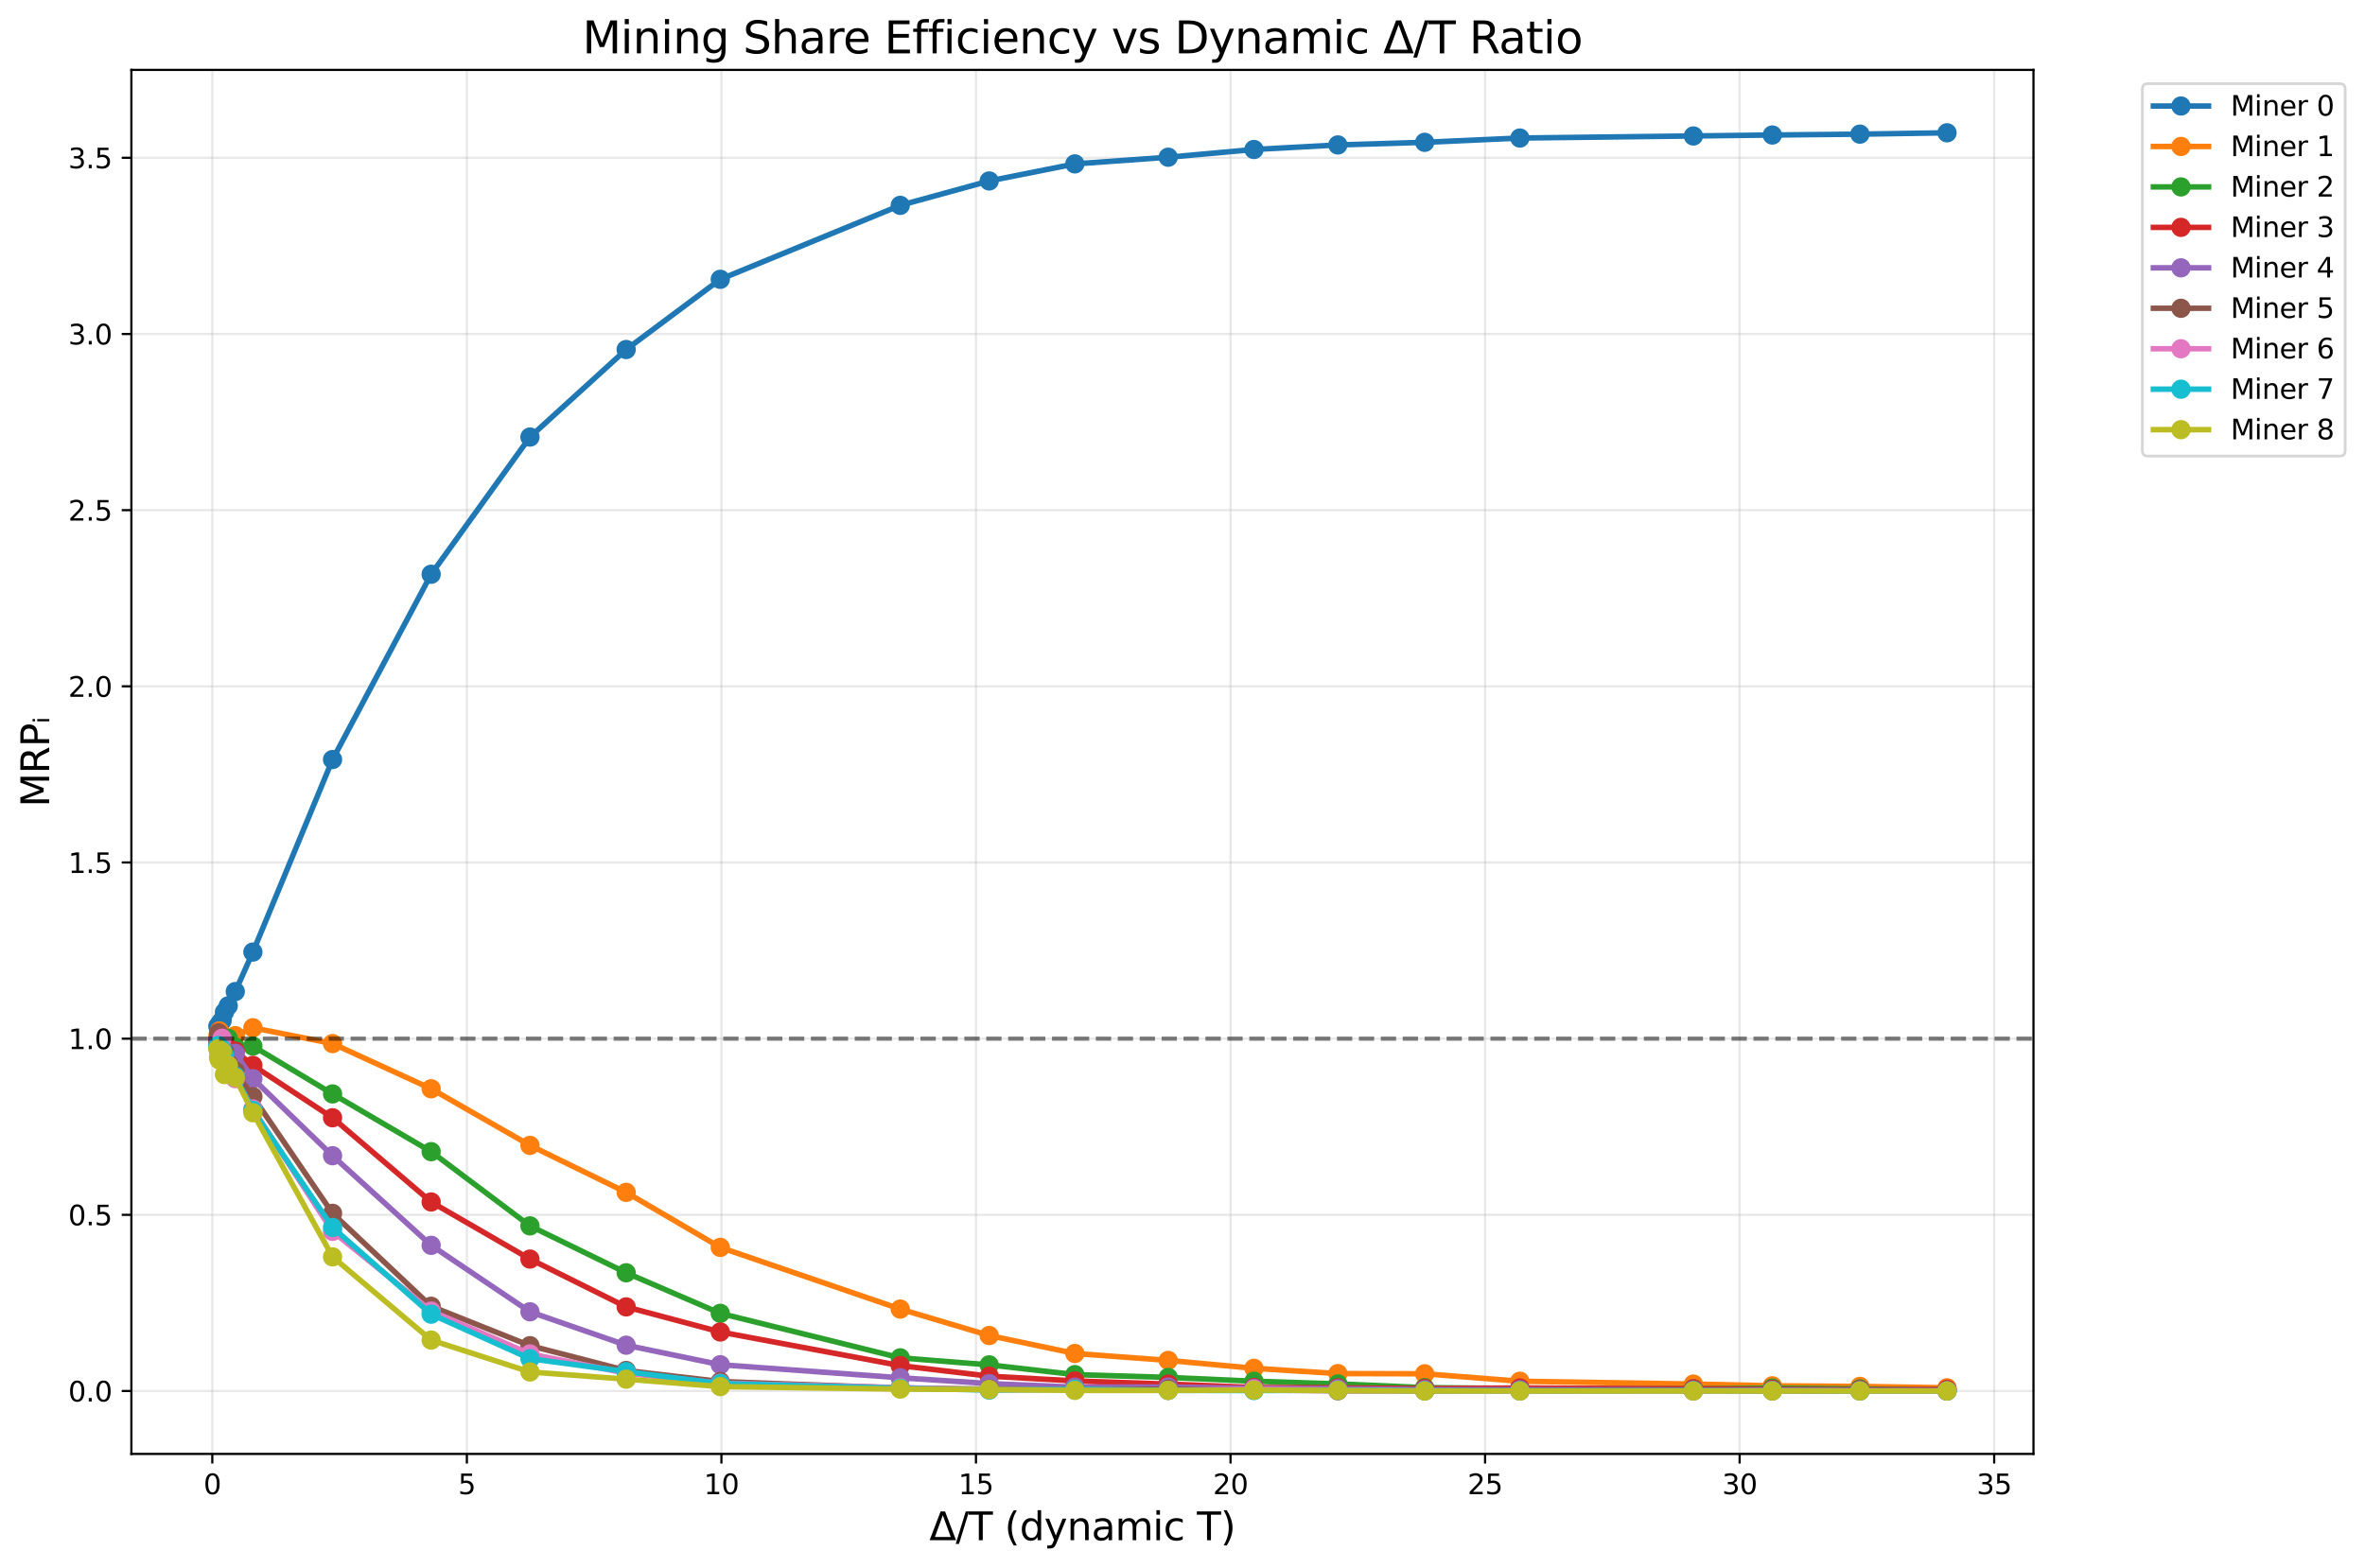 <?xml version="1.0" encoding="utf-8" standalone="no"?>
<!DOCTYPE svg PUBLIC "-//W3C//DTD SVG 1.1//EN"
  "http://www.w3.org/Graphics/SVG/1.1/DTD/svg11.dtd">
<svg xmlns:xlink="http://www.w3.org/1999/xlink" width="857.764pt" height="568.905pt" viewBox="0 0 857.764 568.905" xmlns="http://www.w3.org/2000/svg" version="1.1">
 <defs>
  <style type="text/css">*{stroke-linejoin: round; stroke-linecap: butt}</style>
 </defs>
 <g id="figure_1">
  <g id="patch_1">
   <path d="M 0 568.905 
L 857.764 568.905 
L 857.764 0 
L 0 0 
z
" style="fill: #ffffff"/>
  </g>
  <g id="axes_1">
   <g id="patch_2">
    <path d="M 47.653 527.477 
L 737.523 527.477 
L 737.523 25.358 
L 47.653 25.358 
z
" style="fill: #ffffff"/>
   </g>
   <g id="matplotlib.axis_1">
    <g id="xtick_1">
     <g id="line2d_1">
      <path d="M 77.002 527.477 
L 77.002 25.358 
" clip-path="url(#p286631c1ef)" style="fill: none; stroke: #b0b0b0; stroke-opacity: 0.3; stroke-width: 0.8; stroke-linecap: square"/>
     </g>
     <g id="line2d_2">
      <defs>
       <path id="mcae336c612" d="M 0 0 
L 0 3.5 
" style="stroke: #000000; stroke-width: 0.8"/>
      </defs>
      <g>
       <use xlink:href="#mcae336c612" x="77.002" y="527.477" style="stroke: #000000; stroke-width: 0.8"/>
      </g>
     </g>
     <g id="text_1">
      <!-- 0 -->
      <g transform="translate(73.821 542.076) scale(0.1 -0.1)">
       <defs>
        <path id="DejaVuSans-30" d="M 2034 4250 
Q 1547 4250 1301 3770 
Q 1056 3291 1056 2328 
Q 1056 1369 1301 889 
Q 1547 409 2034 409 
Q 2525 409 2770 889 
Q 3016 1369 3016 2328 
Q 3016 3291 2770 3770 
Q 2525 4250 2034 4250 
z
M 2034 4750 
Q 2819 4750 3233 4129 
Q 3647 3509 3647 2328 
Q 3647 1150 3233 529 
Q 2819 -91 2034 -91 
Q 1250 -91 836 529 
Q 422 1150 422 2328 
Q 422 3509 836 4129 
Q 1250 4750 2034 4750 
z
" transform="scale(0.016)"/>
       </defs>
       <use xlink:href="#DejaVuSans-30"/>
      </g>
     </g>
    </g>
    <g id="xtick_2">
     <g id="line2d_3">
      <path d="M 169.326 527.477 
L 169.326 25.358 
" clip-path="url(#p286631c1ef)" style="fill: none; stroke: #b0b0b0; stroke-opacity: 0.3; stroke-width: 0.8; stroke-linecap: square"/>
     </g>
     <g id="line2d_4">
      <g>
       <use xlink:href="#mcae336c612" x="169.326" y="527.477" style="stroke: #000000; stroke-width: 0.8"/>
      </g>
     </g>
     <g id="text_2">
      <!-- 5 -->
      <g transform="translate(166.145 542.076) scale(0.1 -0.1)">
       <defs>
        <path id="DejaVuSans-35" d="M 691 4666 
L 3169 4666 
L 3169 4134 
L 1269 4134 
L 1269 2991 
Q 1406 3038 1543 3061 
Q 1681 3084 1819 3084 
Q 2600 3084 3056 2656 
Q 3513 2228 3513 1497 
Q 3513 744 3044 326 
Q 2575 -91 1722 -91 
Q 1428 -91 1123 -41 
Q 819 9 494 109 
L 494 744 
Q 775 591 1075 516 
Q 1375 441 1709 441 
Q 2250 441 2565 725 
Q 2881 1009 2881 1497 
Q 2881 1984 2565 2268 
Q 2250 2553 1709 2553 
Q 1456 2553 1204 2497 
Q 953 2441 691 2322 
L 691 4666 
z
" transform="scale(0.016)"/>
       </defs>
       <use xlink:href="#DejaVuSans-35"/>
      </g>
     </g>
    </g>
    <g id="xtick_3">
     <g id="line2d_5">
      <path d="M 261.651 527.477 
L 261.651 25.358 
" clip-path="url(#p286631c1ef)" style="fill: none; stroke: #b0b0b0; stroke-opacity: 0.3; stroke-width: 0.8; stroke-linecap: square"/>
     </g>
     <g id="line2d_6">
      <g>
       <use xlink:href="#mcae336c612" x="261.651" y="527.477" style="stroke: #000000; stroke-width: 0.8"/>
      </g>
     </g>
     <g id="text_3">
      <!-- 10 -->
      <g transform="translate(255.288 542.076) scale(0.1 -0.1)">
       <defs>
        <path id="DejaVuSans-31" d="M 794 531 
L 1825 531 
L 1825 4091 
L 703 3866 
L 703 4441 
L 1819 4666 
L 2450 4666 
L 2450 531 
L 3481 531 
L 3481 0 
L 794 0 
L 794 531 
z
" transform="scale(0.016)"/>
       </defs>
       <use xlink:href="#DejaVuSans-31"/>
       <use xlink:href="#DejaVuSans-30" transform="translate(63.623 0)"/>
      </g>
     </g>
    </g>
    <g id="xtick_4">
     <g id="line2d_7">
      <path d="M 353.975 527.477 
L 353.975 25.358 
" clip-path="url(#p286631c1ef)" style="fill: none; stroke: #b0b0b0; stroke-opacity: 0.3; stroke-width: 0.8; stroke-linecap: square"/>
     </g>
     <g id="line2d_8">
      <g>
       <use xlink:href="#mcae336c612" x="353.975" y="527.477" style="stroke: #000000; stroke-width: 0.8"/>
      </g>
     </g>
     <g id="text_4">
      <!-- 15 -->
      <g transform="translate(347.613 542.076) scale(0.1 -0.1)">
       <use xlink:href="#DejaVuSans-31"/>
       <use xlink:href="#DejaVuSans-35" transform="translate(63.623 0)"/>
      </g>
     </g>
    </g>
    <g id="xtick_5">
     <g id="line2d_9">
      <path d="M 446.3 527.477 
L 446.3 25.358 
" clip-path="url(#p286631c1ef)" style="fill: none; stroke: #b0b0b0; stroke-opacity: 0.3; stroke-width: 0.8; stroke-linecap: square"/>
     </g>
     <g id="line2d_10">
      <g>
       <use xlink:href="#mcae336c612" x="446.3" y="527.477" style="stroke: #000000; stroke-width: 0.8"/>
      </g>
     </g>
     <g id="text_5">
      <!-- 20 -->
      <g transform="translate(439.937 542.076) scale(0.1 -0.1)">
       <defs>
        <path id="DejaVuSans-32" d="M 1228 531 
L 3431 531 
L 3431 0 
L 469 0 
L 469 531 
Q 828 903 1448 1529 
Q 2069 2156 2228 2338 
Q 2531 2678 2651 2914 
Q 2772 3150 2772 3378 
Q 2772 3750 2511 3984 
Q 2250 4219 1831 4219 
Q 1534 4219 1204 4116 
Q 875 4013 500 3803 
L 500 4441 
Q 881 4594 1212 4672 
Q 1544 4750 1819 4750 
Q 2544 4750 2975 4387 
Q 3406 4025 3406 3419 
Q 3406 3131 3298 2873 
Q 3191 2616 2906 2266 
Q 2828 2175 2409 1742 
Q 1991 1309 1228 531 
z
" transform="scale(0.016)"/>
       </defs>
       <use xlink:href="#DejaVuSans-32"/>
       <use xlink:href="#DejaVuSans-30" transform="translate(63.623 0)"/>
      </g>
     </g>
    </g>
    <g id="xtick_6">
     <g id="line2d_11">
      <path d="M 538.624 527.477 
L 538.624 25.358 
" clip-path="url(#p286631c1ef)" style="fill: none; stroke: #b0b0b0; stroke-opacity: 0.3; stroke-width: 0.8; stroke-linecap: square"/>
     </g>
     <g id="line2d_12">
      <g>
       <use xlink:href="#mcae336c612" x="538.624" y="527.477" style="stroke: #000000; stroke-width: 0.8"/>
      </g>
     </g>
     <g id="text_6">
      <!-- 25 -->
      <g transform="translate(532.261 542.076) scale(0.1 -0.1)">
       <use xlink:href="#DejaVuSans-32"/>
       <use xlink:href="#DejaVuSans-35" transform="translate(63.623 0)"/>
      </g>
     </g>
    </g>
    <g id="xtick_7">
     <g id="line2d_13">
      <path d="M 630.948 527.477 
L 630.948 25.358 
" clip-path="url(#p286631c1ef)" style="fill: none; stroke: #b0b0b0; stroke-opacity: 0.3; stroke-width: 0.8; stroke-linecap: square"/>
     </g>
     <g id="line2d_14">
      <g>
       <use xlink:href="#mcae336c612" x="630.948" y="527.477" style="stroke: #000000; stroke-width: 0.8"/>
      </g>
     </g>
     <g id="text_7">
      <!-- 30 -->
      <g transform="translate(624.586 542.076) scale(0.1 -0.1)">
       <defs>
        <path id="DejaVuSans-33" d="M 2597 2516 
Q 3050 2419 3304 2112 
Q 3559 1806 3559 1356 
Q 3559 666 3084 287 
Q 2609 -91 1734 -91 
Q 1441 -91 1130 -33 
Q 819 25 488 141 
L 488 750 
Q 750 597 1062 519 
Q 1375 441 1716 441 
Q 2309 441 2620 675 
Q 2931 909 2931 1356 
Q 2931 1769 2642 2001 
Q 2353 2234 1838 2234 
L 1294 2234 
L 1294 2753 
L 1863 2753 
Q 2328 2753 2575 2939 
Q 2822 3125 2822 3475 
Q 2822 3834 2567 4026 
Q 2313 4219 1838 4219 
Q 1578 4219 1281 4162 
Q 984 4106 628 3988 
L 628 4550 
Q 988 4650 1302 4700 
Q 1616 4750 1894 4750 
Q 2613 4750 3031 4423 
Q 3450 4097 3450 3541 
Q 3450 3153 3228 2886 
Q 3006 2619 2597 2516 
z
" transform="scale(0.016)"/>
       </defs>
       <use xlink:href="#DejaVuSans-33"/>
       <use xlink:href="#DejaVuSans-30" transform="translate(63.623 0)"/>
      </g>
     </g>
    </g>
    <g id="xtick_8">
     <g id="line2d_15">
      <path d="M 723.273 527.477 
L 723.273 25.358 
" clip-path="url(#p286631c1ef)" style="fill: none; stroke: #b0b0b0; stroke-opacity: 0.3; stroke-width: 0.8; stroke-linecap: square"/>
     </g>
     <g id="line2d_16">
      <g>
       <use xlink:href="#mcae336c612" x="723.273" y="527.477" style="stroke: #000000; stroke-width: 0.8"/>
      </g>
     </g>
     <g id="text_8">
      <!-- 35 -->
      <g transform="translate(716.91 542.076) scale(0.1 -0.1)">
       <use xlink:href="#DejaVuSans-33"/>
       <use xlink:href="#DejaVuSans-35" transform="translate(63.623 0)"/>
      </g>
     </g>
    </g>
    <g id="text_9">
     <!-- Δ/T (dynamic T) -->
     <g transform="translate(337.053 558.793) scale(0.14 -0.14)">
      <defs>
       <path id="DejaVuSans-394" d="M 2188 4044 
L 906 525 
L 3472 525 
L 2188 4044 
z
M 50 0 
L 1831 4666 
L 2547 4666 
L 4325 0 
L 50 0 
z
" transform="scale(0.016)"/>
       <path id="DejaVuSans-2f" d="M 1625 4666 
L 2156 4666 
L 531 -594 
L 0 -594 
L 1625 4666 
z
" transform="scale(0.016)"/>
       <path id="DejaVuSans-54" d="M -19 4666 
L 3928 4666 
L 3928 4134 
L 2272 4134 
L 2272 0 
L 1638 0 
L 1638 4134 
L -19 4134 
L -19 4666 
z
" transform="scale(0.016)"/>
       <path id="DejaVuSans-20" transform="scale(0.016)"/>
       <path id="DejaVuSans-28" d="M 1984 4856 
Q 1566 4138 1362 3434 
Q 1159 2731 1159 2009 
Q 1159 1288 1364 580 
Q 1569 -128 1984 -844 
L 1484 -844 
Q 1016 -109 783 600 
Q 550 1309 550 2009 
Q 550 2706 781 3412 
Q 1013 4119 1484 4856 
L 1984 4856 
z
" transform="scale(0.016)"/>
       <path id="DejaVuSans-64" d="M 2906 2969 
L 2906 4863 
L 3481 4863 
L 3481 0 
L 2906 0 
L 2906 525 
Q 2725 213 2448 61 
Q 2172 -91 1784 -91 
Q 1150 -91 751 415 
Q 353 922 353 1747 
Q 353 2572 751 3078 
Q 1150 3584 1784 3584 
Q 2172 3584 2448 3432 
Q 2725 3281 2906 2969 
z
M 947 1747 
Q 947 1113 1208 752 
Q 1469 391 1925 391 
Q 2381 391 2643 752 
Q 2906 1113 2906 1747 
Q 2906 2381 2643 2742 
Q 2381 3103 1925 3103 
Q 1469 3103 1208 2742 
Q 947 2381 947 1747 
z
" transform="scale(0.016)"/>
       <path id="DejaVuSans-79" d="M 2059 -325 
Q 1816 -950 1584 -1140 
Q 1353 -1331 966 -1331 
L 506 -1331 
L 506 -850 
L 844 -850 
Q 1081 -850 1212 -737 
Q 1344 -625 1503 -206 
L 1606 56 
L 191 3500 
L 800 3500 
L 1894 763 
L 2988 3500 
L 3597 3500 
L 2059 -325 
z
" transform="scale(0.016)"/>
       <path id="DejaVuSans-6e" d="M 3513 2113 
L 3513 0 
L 2938 0 
L 2938 2094 
Q 2938 2591 2744 2837 
Q 2550 3084 2163 3084 
Q 1697 3084 1428 2787 
Q 1159 2491 1159 1978 
L 1159 0 
L 581 0 
L 581 3500 
L 1159 3500 
L 1159 2956 
Q 1366 3272 1645 3428 
Q 1925 3584 2291 3584 
Q 2894 3584 3203 3211 
Q 3513 2838 3513 2113 
z
" transform="scale(0.016)"/>
       <path id="DejaVuSans-61" d="M 2194 1759 
Q 1497 1759 1228 1600 
Q 959 1441 959 1056 
Q 959 750 1161 570 
Q 1363 391 1709 391 
Q 2188 391 2477 730 
Q 2766 1069 2766 1631 
L 2766 1759 
L 2194 1759 
z
M 3341 1997 
L 3341 0 
L 2766 0 
L 2766 531 
Q 2569 213 2275 61 
Q 1981 -91 1556 -91 
Q 1019 -91 701 211 
Q 384 513 384 1019 
Q 384 1609 779 1909 
Q 1175 2209 1959 2209 
L 2766 2209 
L 2766 2266 
Q 2766 2663 2505 2880 
Q 2244 3097 1772 3097 
Q 1472 3097 1187 3025 
Q 903 2953 641 2809 
L 641 3341 
Q 956 3463 1253 3523 
Q 1550 3584 1831 3584 
Q 2591 3584 2966 3190 
Q 3341 2797 3341 1997 
z
" transform="scale(0.016)"/>
       <path id="DejaVuSans-6d" d="M 3328 2828 
Q 3544 3216 3844 3400 
Q 4144 3584 4550 3584 
Q 5097 3584 5394 3201 
Q 5691 2819 5691 2113 
L 5691 0 
L 5113 0 
L 5113 2094 
Q 5113 2597 4934 2840 
Q 4756 3084 4391 3084 
Q 3944 3084 3684 2787 
Q 3425 2491 3425 1978 
L 3425 0 
L 2847 0 
L 2847 2094 
Q 2847 2600 2669 2842 
Q 2491 3084 2119 3084 
Q 1678 3084 1418 2786 
Q 1159 2488 1159 1978 
L 1159 0 
L 581 0 
L 581 3500 
L 1159 3500 
L 1159 2956 
Q 1356 3278 1631 3431 
Q 1906 3584 2284 3584 
Q 2666 3584 2933 3390 
Q 3200 3197 3328 2828 
z
" transform="scale(0.016)"/>
       <path id="DejaVuSans-69" d="M 603 3500 
L 1178 3500 
L 1178 0 
L 603 0 
L 603 3500 
z
M 603 4863 
L 1178 4863 
L 1178 4134 
L 603 4134 
L 603 4863 
z
" transform="scale(0.016)"/>
       <path id="DejaVuSans-63" d="M 3122 3366 
L 3122 2828 
Q 2878 2963 2633 3030 
Q 2388 3097 2138 3097 
Q 1578 3097 1268 2742 
Q 959 2388 959 1747 
Q 959 1106 1268 751 
Q 1578 397 2138 397 
Q 2388 397 2633 464 
Q 2878 531 3122 666 
L 3122 134 
Q 2881 22 2623 -34 
Q 2366 -91 2075 -91 
Q 1284 -91 818 406 
Q 353 903 353 1747 
Q 353 2603 823 3093 
Q 1294 3584 2113 3584 
Q 2378 3584 2631 3529 
Q 2884 3475 3122 3366 
z
" transform="scale(0.016)"/>
       <path id="DejaVuSans-29" d="M 513 4856 
L 1013 4856 
Q 1481 4119 1714 3412 
Q 1947 2706 1947 2009 
Q 1947 1309 1714 600 
Q 1481 -109 1013 -844 
L 513 -844 
Q 928 -128 1133 580 
Q 1338 1288 1338 2009 
Q 1338 2731 1133 3434 
Q 928 4138 513 4856 
z
" transform="scale(0.016)"/>
      </defs>
      <use xlink:href="#DejaVuSans-394"/>
      <use xlink:href="#DejaVuSans-2f" transform="translate(68.408 0)"/>
      <use xlink:href="#DejaVuSans-54" transform="translate(102.1 0)"/>
      <use xlink:href="#DejaVuSans-20" transform="translate(163.184 0)"/>
      <use xlink:href="#DejaVuSans-28" transform="translate(194.971 0)"/>
      <use xlink:href="#DejaVuSans-64" transform="translate(233.984 0)"/>
      <use xlink:href="#DejaVuSans-79" transform="translate(297.461 0)"/>
      <use xlink:href="#DejaVuSans-6e" transform="translate(356.641 0)"/>
      <use xlink:href="#DejaVuSans-61" transform="translate(420.02 0)"/>
      <use xlink:href="#DejaVuSans-6d" transform="translate(481.299 0)"/>
      <use xlink:href="#DejaVuSans-69" transform="translate(578.711 0)"/>
      <use xlink:href="#DejaVuSans-63" transform="translate(606.494 0)"/>
      <use xlink:href="#DejaVuSans-20" transform="translate(661.475 0)"/>
      <use xlink:href="#DejaVuSans-54" transform="translate(693.262 0)"/>
      <use xlink:href="#DejaVuSans-29" transform="translate(754.346 0)"/>
     </g>
    </g>
   </g>
   <g id="matplotlib.axis_2">
    <g id="ytick_1">
     <g id="line2d_17">
      <path d="M 47.653 504.654 
L 737.523 504.654 
" clip-path="url(#p286631c1ef)" style="fill: none; stroke: #b0b0b0; stroke-opacity: 0.3; stroke-width: 0.8; stroke-linecap: square"/>
     </g>
     <g id="line2d_18">
      <defs>
       <path id="meb7469300f" d="M 0 0 
L -3.5 0 
" style="stroke: #000000; stroke-width: 0.8"/>
      </defs>
      <g>
       <use xlink:href="#meb7469300f" x="47.653" y="504.654" style="stroke: #000000; stroke-width: 0.8"/>
      </g>
     </g>
     <g id="text_10">
      <!-- 0.0 -->
      <g transform="translate(24.749 508.453) scale(0.1 -0.1)">
       <defs>
        <path id="DejaVuSans-2e" d="M 684 794 
L 1344 794 
L 1344 0 
L 684 0 
L 684 794 
z
" transform="scale(0.016)"/>
       </defs>
       <use xlink:href="#DejaVuSans-30"/>
       <use xlink:href="#DejaVuSans-2e" transform="translate(63.623 0)"/>
       <use xlink:href="#DejaVuSans-30" transform="translate(95.41 0)"/>
      </g>
     </g>
    </g>
    <g id="ytick_2">
     <g id="line2d_19">
      <path d="M 47.653 440.739 
L 737.523 440.739 
" clip-path="url(#p286631c1ef)" style="fill: none; stroke: #b0b0b0; stroke-opacity: 0.3; stroke-width: 0.8; stroke-linecap: square"/>
     </g>
     <g id="line2d_20">
      <g>
       <use xlink:href="#meb7469300f" x="47.653" y="440.739" style="stroke: #000000; stroke-width: 0.8"/>
      </g>
     </g>
     <g id="text_11">
      <!-- 0.5 -->
      <g transform="translate(24.749 444.538) scale(0.1 -0.1)">
       <use xlink:href="#DejaVuSans-30"/>
       <use xlink:href="#DejaVuSans-2e" transform="translate(63.623 0)"/>
       <use xlink:href="#DejaVuSans-35" transform="translate(95.41 0)"/>
      </g>
     </g>
    </g>
    <g id="ytick_3">
     <g id="line2d_21">
      <path d="M 47.653 376.824 
L 737.523 376.824 
" clip-path="url(#p286631c1ef)" style="fill: none; stroke: #b0b0b0; stroke-opacity: 0.3; stroke-width: 0.8; stroke-linecap: square"/>
     </g>
     <g id="line2d_22">
      <g>
       <use xlink:href="#meb7469300f" x="47.653" y="376.824" style="stroke: #000000; stroke-width: 0.8"/>
      </g>
     </g>
     <g id="text_12">
      <!-- 1.0 -->
      <g transform="translate(24.749 380.623) scale(0.1 -0.1)">
       <use xlink:href="#DejaVuSans-31"/>
       <use xlink:href="#DejaVuSans-2e" transform="translate(63.623 0)"/>
       <use xlink:href="#DejaVuSans-30" transform="translate(95.41 0)"/>
      </g>
     </g>
    </g>
    <g id="ytick_4">
     <g id="line2d_23">
      <path d="M 47.653 312.909 
L 737.523 312.909 
" clip-path="url(#p286631c1ef)" style="fill: none; stroke: #b0b0b0; stroke-opacity: 0.3; stroke-width: 0.8; stroke-linecap: square"/>
     </g>
     <g id="line2d_24">
      <g>
       <use xlink:href="#meb7469300f" x="47.653" y="312.909" style="stroke: #000000; stroke-width: 0.8"/>
      </g>
     </g>
     <g id="text_13">
      <!-- 1.5 -->
      <g transform="translate(24.749 316.708) scale(0.1 -0.1)">
       <use xlink:href="#DejaVuSans-31"/>
       <use xlink:href="#DejaVuSans-2e" transform="translate(63.623 0)"/>
       <use xlink:href="#DejaVuSans-35" transform="translate(95.41 0)"/>
      </g>
     </g>
    </g>
    <g id="ytick_5">
     <g id="line2d_25">
      <path d="M 47.653 248.994 
L 737.523 248.994 
" clip-path="url(#p286631c1ef)" style="fill: none; stroke: #b0b0b0; stroke-opacity: 0.3; stroke-width: 0.8; stroke-linecap: square"/>
     </g>
     <g id="line2d_26">
      <g>
       <use xlink:href="#meb7469300f" x="47.653" y="248.994" style="stroke: #000000; stroke-width: 0.8"/>
      </g>
     </g>
     <g id="text_14">
      <!-- 2.0 -->
      <g transform="translate(24.749 252.793) scale(0.1 -0.1)">
       <use xlink:href="#DejaVuSans-32"/>
       <use xlink:href="#DejaVuSans-2e" transform="translate(63.623 0)"/>
       <use xlink:href="#DejaVuSans-30" transform="translate(95.41 0)"/>
      </g>
     </g>
    </g>
    <g id="ytick_6">
     <g id="line2d_27">
      <path d="M 47.653 185.079 
L 737.523 185.079 
" clip-path="url(#p286631c1ef)" style="fill: none; stroke: #b0b0b0; stroke-opacity: 0.3; stroke-width: 0.8; stroke-linecap: square"/>
     </g>
     <g id="line2d_28">
      <g>
       <use xlink:href="#meb7469300f" x="47.653" y="185.079" style="stroke: #000000; stroke-width: 0.8"/>
      </g>
     </g>
     <g id="text_15">
      <!-- 2.5 -->
      <g transform="translate(24.749 188.878) scale(0.1 -0.1)">
       <use xlink:href="#DejaVuSans-32"/>
       <use xlink:href="#DejaVuSans-2e" transform="translate(63.623 0)"/>
       <use xlink:href="#DejaVuSans-35" transform="translate(95.41 0)"/>
      </g>
     </g>
    </g>
    <g id="ytick_7">
     <g id="line2d_29">
      <path d="M 47.653 121.164 
L 737.523 121.164 
" clip-path="url(#p286631c1ef)" style="fill: none; stroke: #b0b0b0; stroke-opacity: 0.3; stroke-width: 0.8; stroke-linecap: square"/>
     </g>
     <g id="line2d_30">
      <g>
       <use xlink:href="#meb7469300f" x="47.653" y="121.164" style="stroke: #000000; stroke-width: 0.8"/>
      </g>
     </g>
     <g id="text_16">
      <!-- 3.0 -->
      <g transform="translate(24.749 124.964) scale(0.1 -0.1)">
       <use xlink:href="#DejaVuSans-33"/>
       <use xlink:href="#DejaVuSans-2e" transform="translate(63.623 0)"/>
       <use xlink:href="#DejaVuSans-30" transform="translate(95.41 0)"/>
      </g>
     </g>
    </g>
    <g id="ytick_8">
     <g id="line2d_31">
      <path d="M 47.653 57.249 
L 737.523 57.249 
" clip-path="url(#p286631c1ef)" style="fill: none; stroke: #b0b0b0; stroke-opacity: 0.3; stroke-width: 0.8; stroke-linecap: square"/>
     </g>
     <g id="line2d_32">
      <g>
       <use xlink:href="#meb7469300f" x="47.653" y="57.249" style="stroke: #000000; stroke-width: 0.8"/>
      </g>
     </g>
     <g id="text_17">
      <!-- 3.5 -->
      <g transform="translate(24.749 61.049) scale(0.1 -0.1)">
       <use xlink:href="#DejaVuSans-33"/>
       <use xlink:href="#DejaVuSans-2e" transform="translate(63.623 0)"/>
       <use xlink:href="#DejaVuSans-35" transform="translate(95.41 0)"/>
      </g>
     </g>
    </g>
    <g id="text_18">
     <!-- MRPᵢ -->
     <g transform="translate(17.838 292.793) rotate(-90) scale(0.14 -0.14)">
      <defs>
       <path id="DejaVuSans-4d" d="M 628 4666 
L 1569 4666 
L 2759 1491 
L 3956 4666 
L 4897 4666 
L 4897 0 
L 4281 0 
L 4281 4097 
L 3078 897 
L 2444 897 
L 1241 4097 
L 1241 0 
L 628 0 
L 628 4666 
z
" transform="scale(0.016)"/>
       <path id="DejaVuSans-52" d="M 2841 2188 
Q 3044 2119 3236 1894 
Q 3428 1669 3622 1275 
L 4263 0 
L 3584 0 
L 2988 1197 
Q 2756 1666 2539 1819 
Q 2322 1972 1947 1972 
L 1259 1972 
L 1259 0 
L 628 0 
L 628 4666 
L 2053 4666 
Q 2853 4666 3247 4331 
Q 3641 3997 3641 3322 
Q 3641 2881 3436 2590 
Q 3231 2300 2841 2188 
z
M 1259 4147 
L 1259 2491 
L 2053 2491 
Q 2509 2491 2742 2702 
Q 2975 2913 2975 3322 
Q 2975 3731 2742 3939 
Q 2509 4147 2053 4147 
L 1259 4147 
z
" transform="scale(0.016)"/>
       <path id="DejaVuSans-50" d="M 1259 4147 
L 1259 2394 
L 2053 2394 
Q 2494 2394 2734 2622 
Q 2975 2850 2975 3272 
Q 2975 3691 2734 3919 
Q 2494 4147 2053 4147 
L 1259 4147 
z
M 628 4666 
L 2053 4666 
Q 2838 4666 3239 4311 
Q 3641 3956 3641 3272 
Q 3641 2581 3239 2228 
Q 2838 1875 2053 1875 
L 1259 1875 
L 1259 0 
L 628 0 
L 628 4666 
z
" transform="scale(0.016)"/>
       <path id="DejaVuSans-1d62" d="M 381 1935 
L 744 1935 
L 744 -24 
L 381 -24 
L 381 1935 
z
M 381 2697 
L 744 2697 
L 744 2291 
L 381 2291 
L 381 2697 
z
" transform="scale(0.016)"/>
      </defs>
      <use xlink:href="#DejaVuSans-4d"/>
      <use xlink:href="#DejaVuSans-52" transform="translate(86.279 0)"/>
      <use xlink:href="#DejaVuSans-50" transform="translate(155.762 0)"/>
      <use xlink:href="#DejaVuSans-1d62" transform="translate(216.064 0)"/>
     </g>
    </g>
   </g>
   <g id="line2d_33">
    <path d="M 79.01 372.305 
L 79.258 372.575 
L 79.569 371.742 
L 79.987 370.932 
L 80.561 370.269 
L 81.406 367.203 
L 82.776 364.916 
L 85.335 359.732 
L 91.724 345.406 
L 120.615 275.562 
L 156.377 208.34 
L 192.211 158.563 
L 227.105 126.81 
L 261.237 101.329 
L 326.508 74.504 
L 358.772 65.646 
L 389.835 59.46 
L 423.697 57.039 
L 454.798 54.234 
L 485.232 52.583 
L 516.717 51.631 
L 551.241 50.08 
L 614.173 49.33 
L 642.808 48.982 
L 674.567 48.671 
L 706.165 48.181 
" clip-path="url(#p286631c1ef)" style="fill: none; stroke: #1f77b4; stroke-width: 2; stroke-linecap: square"/>
    <defs>
     <path id="mb964a741cc" d="M 0 3 
C 0.796 3 1.559 2.684 2.121 2.121 
C 2.684 1.559 3 0.796 3 0 
C 3 -0.796 2.684 -1.559 2.121 -2.121 
C 1.559 -2.684 0.796 -3 0 -3 
C -0.796 -3 -1.559 -2.684 -2.121 -2.121 
C -2.684 -1.559 -3 -0.796 -3 0 
C -3 0.796 -2.684 1.559 -2.121 2.121 
C -1.559 2.684 -0.796 3 0 3 
z
" style="stroke: #1f77b4"/>
    </defs>
    <g clip-path="url(#p286631c1ef)">
     <use xlink:href="#mb964a741cc" x="79.01" y="372.305" style="fill: #1f77b4; stroke: #1f77b4"/>
     <use xlink:href="#mb964a741cc" x="79.258" y="372.575" style="fill: #1f77b4; stroke: #1f77b4"/>
     <use xlink:href="#mb964a741cc" x="79.569" y="371.742" style="fill: #1f77b4; stroke: #1f77b4"/>
     <use xlink:href="#mb964a741cc" x="79.987" y="370.932" style="fill: #1f77b4; stroke: #1f77b4"/>
     <use xlink:href="#mb964a741cc" x="80.561" y="370.269" style="fill: #1f77b4; stroke: #1f77b4"/>
     <use xlink:href="#mb964a741cc" x="81.406" y="367.203" style="fill: #1f77b4; stroke: #1f77b4"/>
     <use xlink:href="#mb964a741cc" x="82.776" y="364.916" style="fill: #1f77b4; stroke: #1f77b4"/>
     <use xlink:href="#mb964a741cc" x="85.335" y="359.732" style="fill: #1f77b4; stroke: #1f77b4"/>
     <use xlink:href="#mb964a741cc" x="91.724" y="345.406" style="fill: #1f77b4; stroke: #1f77b4"/>
     <use xlink:href="#mb964a741cc" x="120.615" y="275.562" style="fill: #1f77b4; stroke: #1f77b4"/>
     <use xlink:href="#mb964a741cc" x="156.377" y="208.34" style="fill: #1f77b4; stroke: #1f77b4"/>
     <use xlink:href="#mb964a741cc" x="192.211" y="158.563" style="fill: #1f77b4; stroke: #1f77b4"/>
     <use xlink:href="#mb964a741cc" x="227.105" y="126.81" style="fill: #1f77b4; stroke: #1f77b4"/>
     <use xlink:href="#mb964a741cc" x="261.237" y="101.329" style="fill: #1f77b4; stroke: #1f77b4"/>
     <use xlink:href="#mb964a741cc" x="326.508" y="74.504" style="fill: #1f77b4; stroke: #1f77b4"/>
     <use xlink:href="#mb964a741cc" x="358.772" y="65.646" style="fill: #1f77b4; stroke: #1f77b4"/>
     <use xlink:href="#mb964a741cc" x="389.835" y="59.46" style="fill: #1f77b4; stroke: #1f77b4"/>
     <use xlink:href="#mb964a741cc" x="423.697" y="57.039" style="fill: #1f77b4; stroke: #1f77b4"/>
     <use xlink:href="#mb964a741cc" x="454.798" y="54.234" style="fill: #1f77b4; stroke: #1f77b4"/>
     <use xlink:href="#mb964a741cc" x="485.232" y="52.583" style="fill: #1f77b4; stroke: #1f77b4"/>
     <use xlink:href="#mb964a741cc" x="516.717" y="51.631" style="fill: #1f77b4; stroke: #1f77b4"/>
     <use xlink:href="#mb964a741cc" x="551.241" y="50.08" style="fill: #1f77b4; stroke: #1f77b4"/>
     <use xlink:href="#mb964a741cc" x="614.173" y="49.33" style="fill: #1f77b4; stroke: #1f77b4"/>
     <use xlink:href="#mb964a741cc" x="642.808" y="48.982" style="fill: #1f77b4; stroke: #1f77b4"/>
     <use xlink:href="#mb964a741cc" x="674.567" y="48.671" style="fill: #1f77b4; stroke: #1f77b4"/>
     <use xlink:href="#mb964a741cc" x="706.165" y="48.181" style="fill: #1f77b4; stroke: #1f77b4"/>
    </g>
   </g>
   <g id="line2d_34">
    <path d="M 79.01 375.964 
L 79.258 376.815 
L 79.569 374.019 
L 79.987 375.471 
L 80.561 375.83 
L 81.406 376.573 
L 82.776 376.74 
L 85.335 375.73 
L 91.724 372.876 
L 120.615 378.609 
L 156.377 395.007 
L 192.211 415.545 
L 227.105 432.585 
L 261.237 452.555 
L 326.508 474.929 
L 358.772 484.525 
L 389.835 491.043 
L 423.697 493.555 
L 454.798 496.426 
L 485.232 498.337 
L 516.717 498.412 
L 551.241 501.116 
L 614.173 502.134 
L 642.808 502.768 
L 674.567 502.985 
L 706.165 503.486 
" clip-path="url(#p286631c1ef)" style="fill: none; stroke: #ff7f0e; stroke-width: 2; stroke-linecap: square"/>
    <defs>
     <path id="mb5cbf34d5d" d="M 0 3 
C 0.796 3 1.559 2.684 2.121 2.121 
C 2.684 1.559 3 0.796 3 0 
C 3 -0.796 2.684 -1.559 2.121 -2.121 
C 1.559 -2.684 0.796 -3 0 -3 
C -0.796 -3 -1.559 -2.684 -2.121 -2.121 
C -2.684 -1.559 -3 -0.796 -3 0 
C -3 0.796 -2.684 1.559 -2.121 2.121 
C -1.559 2.684 -0.796 3 0 3 
z
" style="stroke: #ff7f0e"/>
    </defs>
    <g clip-path="url(#p286631c1ef)">
     <use xlink:href="#mb5cbf34d5d" x="79.01" y="375.964" style="fill: #ff7f0e; stroke: #ff7f0e"/>
     <use xlink:href="#mb5cbf34d5d" x="79.258" y="376.815" style="fill: #ff7f0e; stroke: #ff7f0e"/>
     <use xlink:href="#mb5cbf34d5d" x="79.569" y="374.019" style="fill: #ff7f0e; stroke: #ff7f0e"/>
     <use xlink:href="#mb5cbf34d5d" x="79.987" y="375.471" style="fill: #ff7f0e; stroke: #ff7f0e"/>
     <use xlink:href="#mb5cbf34d5d" x="80.561" y="375.83" style="fill: #ff7f0e; stroke: #ff7f0e"/>
     <use xlink:href="#mb5cbf34d5d" x="81.406" y="376.573" style="fill: #ff7f0e; stroke: #ff7f0e"/>
     <use xlink:href="#mb5cbf34d5d" x="82.776" y="376.74" style="fill: #ff7f0e; stroke: #ff7f0e"/>
     <use xlink:href="#mb5cbf34d5d" x="85.335" y="375.73" style="fill: #ff7f0e; stroke: #ff7f0e"/>
     <use xlink:href="#mb5cbf34d5d" x="91.724" y="372.876" style="fill: #ff7f0e; stroke: #ff7f0e"/>
     <use xlink:href="#mb5cbf34d5d" x="120.615" y="378.609" style="fill: #ff7f0e; stroke: #ff7f0e"/>
     <use xlink:href="#mb5cbf34d5d" x="156.377" y="395.007" style="fill: #ff7f0e; stroke: #ff7f0e"/>
     <use xlink:href="#mb5cbf34d5d" x="192.211" y="415.545" style="fill: #ff7f0e; stroke: #ff7f0e"/>
     <use xlink:href="#mb5cbf34d5d" x="227.105" y="432.585" style="fill: #ff7f0e; stroke: #ff7f0e"/>
     <use xlink:href="#mb5cbf34d5d" x="261.237" y="452.555" style="fill: #ff7f0e; stroke: #ff7f0e"/>
     <use xlink:href="#mb5cbf34d5d" x="326.508" y="474.929" style="fill: #ff7f0e; stroke: #ff7f0e"/>
     <use xlink:href="#mb5cbf34d5d" x="358.772" y="484.525" style="fill: #ff7f0e; stroke: #ff7f0e"/>
     <use xlink:href="#mb5cbf34d5d" x="389.835" y="491.043" style="fill: #ff7f0e; stroke: #ff7f0e"/>
     <use xlink:href="#mb5cbf34d5d" x="423.697" y="493.555" style="fill: #ff7f0e; stroke: #ff7f0e"/>
     <use xlink:href="#mb5cbf34d5d" x="454.798" y="496.426" style="fill: #ff7f0e; stroke: #ff7f0e"/>
     <use xlink:href="#mb5cbf34d5d" x="485.232" y="498.337" style="fill: #ff7f0e; stroke: #ff7f0e"/>
     <use xlink:href="#mb5cbf34d5d" x="516.717" y="498.412" style="fill: #ff7f0e; stroke: #ff7f0e"/>
     <use xlink:href="#mb5cbf34d5d" x="551.241" y="501.116" style="fill: #ff7f0e; stroke: #ff7f0e"/>
     <use xlink:href="#mb5cbf34d5d" x="614.173" y="502.134" style="fill: #ff7f0e; stroke: #ff7f0e"/>
     <use xlink:href="#mb5cbf34d5d" x="642.808" y="502.768" style="fill: #ff7f0e; stroke: #ff7f0e"/>
     <use xlink:href="#mb5cbf34d5d" x="674.567" y="502.985" style="fill: #ff7f0e; stroke: #ff7f0e"/>
     <use xlink:href="#mb5cbf34d5d" x="706.165" y="503.486" style="fill: #ff7f0e; stroke: #ff7f0e"/>
    </g>
   </g>
   <g id="line2d_35">
    <path d="M 79.01 377.839 
L 79.258 377.85 
L 79.569 378.631 
L 79.987 377.644 
L 80.561 378.158 
L 81.406 376.852 
L 82.776 376.698 
L 85.335 379.866 
L 91.724 379.526 
L 120.615 396.878 
L 156.377 417.82 
L 192.211 444.749 
L 227.105 461.762 
L 261.237 476.481 
L 326.508 492.63 
L 358.772 495.17 
L 389.835 498.709 
L 423.697 499.727 
L 454.798 501.105 
L 485.232 502.072 
L 516.717 503.43 
L 551.241 503.738 
L 614.173 503.862 
L 642.808 503.584 
L 674.567 503.872 
L 706.165 504.273 
" clip-path="url(#p286631c1ef)" style="fill: none; stroke: #2ca02c; stroke-width: 2; stroke-linecap: square"/>
    <defs>
     <path id="mf51b7b9b22" d="M 0 3 
C 0.796 3 1.559 2.684 2.121 2.121 
C 2.684 1.559 3 0.796 3 0 
C 3 -0.796 2.684 -1.559 2.121 -2.121 
C 1.559 -2.684 0.796 -3 0 -3 
C -0.796 -3 -1.559 -2.684 -2.121 -2.121 
C -2.684 -1.559 -3 -0.796 -3 0 
C -3 0.796 -2.684 1.559 -2.121 2.121 
C -1.559 2.684 -0.796 3 0 3 
z
" style="stroke: #2ca02c"/>
    </defs>
    <g clip-path="url(#p286631c1ef)">
     <use xlink:href="#mf51b7b9b22" x="79.01" y="377.839" style="fill: #2ca02c; stroke: #2ca02c"/>
     <use xlink:href="#mf51b7b9b22" x="79.258" y="377.85" style="fill: #2ca02c; stroke: #2ca02c"/>
     <use xlink:href="#mf51b7b9b22" x="79.569" y="378.631" style="fill: #2ca02c; stroke: #2ca02c"/>
     <use xlink:href="#mf51b7b9b22" x="79.987" y="377.644" style="fill: #2ca02c; stroke: #2ca02c"/>
     <use xlink:href="#mf51b7b9b22" x="80.561" y="378.158" style="fill: #2ca02c; stroke: #2ca02c"/>
     <use xlink:href="#mf51b7b9b22" x="81.406" y="376.852" style="fill: #2ca02c; stroke: #2ca02c"/>
     <use xlink:href="#mf51b7b9b22" x="82.776" y="376.698" style="fill: #2ca02c; stroke: #2ca02c"/>
     <use xlink:href="#mf51b7b9b22" x="85.335" y="379.866" style="fill: #2ca02c; stroke: #2ca02c"/>
     <use xlink:href="#mf51b7b9b22" x="91.724" y="379.526" style="fill: #2ca02c; stroke: #2ca02c"/>
     <use xlink:href="#mf51b7b9b22" x="120.615" y="396.878" style="fill: #2ca02c; stroke: #2ca02c"/>
     <use xlink:href="#mf51b7b9b22" x="156.377" y="417.82" style="fill: #2ca02c; stroke: #2ca02c"/>
     <use xlink:href="#mf51b7b9b22" x="192.211" y="444.749" style="fill: #2ca02c; stroke: #2ca02c"/>
     <use xlink:href="#mf51b7b9b22" x="227.105" y="461.762" style="fill: #2ca02c; stroke: #2ca02c"/>
     <use xlink:href="#mf51b7b9b22" x="261.237" y="476.481" style="fill: #2ca02c; stroke: #2ca02c"/>
     <use xlink:href="#mf51b7b9b22" x="326.508" y="492.63" style="fill: #2ca02c; stroke: #2ca02c"/>
     <use xlink:href="#mf51b7b9b22" x="358.772" y="495.17" style="fill: #2ca02c; stroke: #2ca02c"/>
     <use xlink:href="#mf51b7b9b22" x="389.835" y="498.709" style="fill: #2ca02c; stroke: #2ca02c"/>
     <use xlink:href="#mf51b7b9b22" x="423.697" y="499.727" style="fill: #2ca02c; stroke: #2ca02c"/>
     <use xlink:href="#mf51b7b9b22" x="454.798" y="501.105" style="fill: #2ca02c; stroke: #2ca02c"/>
     <use xlink:href="#mf51b7b9b22" x="485.232" y="502.072" style="fill: #2ca02c; stroke: #2ca02c"/>
     <use xlink:href="#mf51b7b9b22" x="516.717" y="503.43" style="fill: #2ca02c; stroke: #2ca02c"/>
     <use xlink:href="#mf51b7b9b22" x="551.241" y="503.738" style="fill: #2ca02c; stroke: #2ca02c"/>
     <use xlink:href="#mf51b7b9b22" x="614.173" y="503.862" style="fill: #2ca02c; stroke: #2ca02c"/>
     <use xlink:href="#mf51b7b9b22" x="642.808" y="503.584" style="fill: #2ca02c; stroke: #2ca02c"/>
     <use xlink:href="#mf51b7b9b22" x="674.567" y="503.872" style="fill: #2ca02c; stroke: #2ca02c"/>
     <use xlink:href="#mf51b7b9b22" x="706.165" y="504.273" style="fill: #2ca02c; stroke: #2ca02c"/>
    </g>
   </g>
   <g id="line2d_36">
    <path d="M 79.01 377.705 
L 79.258 378.171 
L 79.569 377.542 
L 79.987 379.812 
L 80.561 378.264 
L 81.406 378.625 
L 82.776 380.696 
L 85.335 381.36 
L 91.724 386.516 
L 120.615 405.523 
L 156.377 436.076 
L 192.211 456.793 
L 227.105 474.136 
L 261.237 483.238 
L 326.508 495.447 
L 358.772 499.277 
L 389.835 500.999 
L 423.697 502.151 
L 454.798 503.374 
L 485.232 503.478 
L 516.717 503.758 
L 551.241 503.56 
L 614.173 503.851 
L 642.808 504.049 
L 674.567 504.188 
L 706.165 504.107 
" clip-path="url(#p286631c1ef)" style="fill: none; stroke: #d62728; stroke-width: 2; stroke-linecap: square"/>
    <defs>
     <path id="maf15736445" d="M 0 3 
C 0.796 3 1.559 2.684 2.121 2.121 
C 2.684 1.559 3 0.796 3 0 
C 3 -0.796 2.684 -1.559 2.121 -2.121 
C 1.559 -2.684 0.796 -3 0 -3 
C -0.796 -3 -1.559 -2.684 -2.121 -2.121 
C -2.684 -1.559 -3 -0.796 -3 0 
C -3 0.796 -2.684 1.559 -2.121 2.121 
C -1.559 2.684 -0.796 3 0 3 
z
" style="stroke: #d62728"/>
    </defs>
    <g clip-path="url(#p286631c1ef)">
     <use xlink:href="#maf15736445" x="79.01" y="377.705" style="fill: #d62728; stroke: #d62728"/>
     <use xlink:href="#maf15736445" x="79.258" y="378.171" style="fill: #d62728; stroke: #d62728"/>
     <use xlink:href="#maf15736445" x="79.569" y="377.542" style="fill: #d62728; stroke: #d62728"/>
     <use xlink:href="#maf15736445" x="79.987" y="379.812" style="fill: #d62728; stroke: #d62728"/>
     <use xlink:href="#maf15736445" x="80.561" y="378.264" style="fill: #d62728; stroke: #d62728"/>
     <use xlink:href="#maf15736445" x="81.406" y="378.625" style="fill: #d62728; stroke: #d62728"/>
     <use xlink:href="#maf15736445" x="82.776" y="380.696" style="fill: #d62728; stroke: #d62728"/>
     <use xlink:href="#maf15736445" x="85.335" y="381.36" style="fill: #d62728; stroke: #d62728"/>
     <use xlink:href="#maf15736445" x="91.724" y="386.516" style="fill: #d62728; stroke: #d62728"/>
     <use xlink:href="#maf15736445" x="120.615" y="405.523" style="fill: #d62728; stroke: #d62728"/>
     <use xlink:href="#maf15736445" x="156.377" y="436.076" style="fill: #d62728; stroke: #d62728"/>
     <use xlink:href="#maf15736445" x="192.211" y="456.793" style="fill: #d62728; stroke: #d62728"/>
     <use xlink:href="#maf15736445" x="227.105" y="474.136" style="fill: #d62728; stroke: #d62728"/>
     <use xlink:href="#maf15736445" x="261.237" y="483.238" style="fill: #d62728; stroke: #d62728"/>
     <use xlink:href="#maf15736445" x="326.508" y="495.447" style="fill: #d62728; stroke: #d62728"/>
     <use xlink:href="#maf15736445" x="358.772" y="499.277" style="fill: #d62728; stroke: #d62728"/>
     <use xlink:href="#maf15736445" x="389.835" y="500.999" style="fill: #d62728; stroke: #d62728"/>
     <use xlink:href="#maf15736445" x="423.697" y="502.151" style="fill: #d62728; stroke: #d62728"/>
     <use xlink:href="#maf15736445" x="454.798" y="503.374" style="fill: #d62728; stroke: #d62728"/>
     <use xlink:href="#maf15736445" x="485.232" y="503.478" style="fill: #d62728; stroke: #d62728"/>
     <use xlink:href="#maf15736445" x="516.717" y="503.758" style="fill: #d62728; stroke: #d62728"/>
     <use xlink:href="#maf15736445" x="551.241" y="503.56" style="fill: #d62728; stroke: #d62728"/>
     <use xlink:href="#maf15736445" x="614.173" y="503.851" style="fill: #d62728; stroke: #d62728"/>
     <use xlink:href="#maf15736445" x="642.808" y="504.049" style="fill: #d62728; stroke: #d62728"/>
     <use xlink:href="#maf15736445" x="674.567" y="504.188" style="fill: #d62728; stroke: #d62728"/>
     <use xlink:href="#maf15736445" x="706.165" y="504.107" style="fill: #d62728; stroke: #d62728"/>
    </g>
   </g>
   <g id="line2d_37">
    <path d="M 79.01 377.078 
L 79.258 378.752 
L 79.569 380.667 
L 79.987 377.53 
L 80.561 380.214 
L 81.406 382.823 
L 82.776 381.963 
L 85.335 382.129 
L 91.724 391.327 
L 120.615 419.297 
L 156.377 451.805 
L 192.211 475.915 
L 227.105 488.038 
L 261.237 495.124 
L 326.508 499.859 
L 358.772 501.955 
L 389.835 503.252 
L 423.697 503.191 
L 454.798 503.689 
L 485.232 503.809 
L 516.717 504.171 
L 551.241 504.156 
L 614.173 504.322 
L 642.808 504.428 
L 674.567 504.382 
L 706.165 504.533 
" clip-path="url(#p286631c1ef)" style="fill: none; stroke: #9467bd; stroke-width: 2; stroke-linecap: square"/>
    <defs>
     <path id="m6ec322b594" d="M 0 3 
C 0.796 3 1.559 2.684 2.121 2.121 
C 2.684 1.559 3 0.796 3 0 
C 3 -0.796 2.684 -1.559 2.121 -2.121 
C 1.559 -2.684 0.796 -3 0 -3 
C -0.796 -3 -1.559 -2.684 -2.121 -2.121 
C -2.684 -1.559 -3 -0.796 -3 0 
C -3 0.796 -2.684 1.559 -2.121 2.121 
C -1.559 2.684 -0.796 3 0 3 
z
" style="stroke: #9467bd"/>
    </defs>
    <g clip-path="url(#p286631c1ef)">
     <use xlink:href="#m6ec322b594" x="79.01" y="377.078" style="fill: #9467bd; stroke: #9467bd"/>
     <use xlink:href="#m6ec322b594" x="79.258" y="378.752" style="fill: #9467bd; stroke: #9467bd"/>
     <use xlink:href="#m6ec322b594" x="79.569" y="380.667" style="fill: #9467bd; stroke: #9467bd"/>
     <use xlink:href="#m6ec322b594" x="79.987" y="377.53" style="fill: #9467bd; stroke: #9467bd"/>
     <use xlink:href="#m6ec322b594" x="80.561" y="380.214" style="fill: #9467bd; stroke: #9467bd"/>
     <use xlink:href="#m6ec322b594" x="81.406" y="382.823" style="fill: #9467bd; stroke: #9467bd"/>
     <use xlink:href="#m6ec322b594" x="82.776" y="381.963" style="fill: #9467bd; stroke: #9467bd"/>
     <use xlink:href="#m6ec322b594" x="85.335" y="382.129" style="fill: #9467bd; stroke: #9467bd"/>
     <use xlink:href="#m6ec322b594" x="91.724" y="391.327" style="fill: #9467bd; stroke: #9467bd"/>
     <use xlink:href="#m6ec322b594" x="120.615" y="419.297" style="fill: #9467bd; stroke: #9467bd"/>
     <use xlink:href="#m6ec322b594" x="156.377" y="451.805" style="fill: #9467bd; stroke: #9467bd"/>
     <use xlink:href="#m6ec322b594" x="192.211" y="475.915" style="fill: #9467bd; stroke: #9467bd"/>
     <use xlink:href="#m6ec322b594" x="227.105" y="488.038" style="fill: #9467bd; stroke: #9467bd"/>
     <use xlink:href="#m6ec322b594" x="261.237" y="495.124" style="fill: #9467bd; stroke: #9467bd"/>
     <use xlink:href="#m6ec322b594" x="326.508" y="499.859" style="fill: #9467bd; stroke: #9467bd"/>
     <use xlink:href="#m6ec322b594" x="358.772" y="501.955" style="fill: #9467bd; stroke: #9467bd"/>
     <use xlink:href="#m6ec322b594" x="389.835" y="503.252" style="fill: #9467bd; stroke: #9467bd"/>
     <use xlink:href="#m6ec322b594" x="423.697" y="503.191" style="fill: #9467bd; stroke: #9467bd"/>
     <use xlink:href="#m6ec322b594" x="454.798" y="503.689" style="fill: #9467bd; stroke: #9467bd"/>
     <use xlink:href="#m6ec322b594" x="485.232" y="503.809" style="fill: #9467bd; stroke: #9467bd"/>
     <use xlink:href="#m6ec322b594" x="516.717" y="504.171" style="fill: #9467bd; stroke: #9467bd"/>
     <use xlink:href="#m6ec322b594" x="551.241" y="504.156" style="fill: #9467bd; stroke: #9467bd"/>
     <use xlink:href="#m6ec322b594" x="614.173" y="504.322" style="fill: #9467bd; stroke: #9467bd"/>
     <use xlink:href="#m6ec322b594" x="642.808" y="504.428" style="fill: #9467bd; stroke: #9467bd"/>
     <use xlink:href="#m6ec322b594" x="674.567" y="504.382" style="fill: #9467bd; stroke: #9467bd"/>
     <use xlink:href="#m6ec322b594" x="706.165" y="504.533" style="fill: #9467bd; stroke: #9467bd"/>
    </g>
   </g>
   <g id="line2d_38">
    <path d="M 79.01 379.651 
L 79.258 374.703 
L 79.569 382.029 
L 79.987 380.895 
L 80.561 382.664 
L 81.406 381.559 
L 82.776 385.788 
L 85.335 388.635 
L 91.724 397.841 
L 120.615 440.19 
L 156.377 473.915 
L 192.211 488.206 
L 227.105 497.218 
L 261.237 501.226 
L 326.508 503.576 
L 358.772 503.963 
L 389.835 503.935 
L 423.697 504.018 
L 454.798 504.295 
L 485.232 504.571 
L 516.717 504.571 
L 551.241 504.516 
L 614.173 504.488 
L 642.808 504.626 
L 674.567 504.488 
L 706.165 504.626 
" clip-path="url(#p286631c1ef)" style="fill: none; stroke: #8c564b; stroke-width: 2; stroke-linecap: square"/>
    <defs>
     <path id="m1155ff446b" d="M 0 3 
C 0.796 3 1.559 2.684 2.121 2.121 
C 2.684 1.559 3 0.796 3 0 
C 3 -0.796 2.684 -1.559 2.121 -2.121 
C 1.559 -2.684 0.796 -3 0 -3 
C -0.796 -3 -1.559 -2.684 -2.121 -2.121 
C -2.684 -1.559 -3 -0.796 -3 0 
C -3 0.796 -2.684 1.559 -2.121 2.121 
C -1.559 2.684 -0.796 3 0 3 
z
" style="stroke: #8c564b"/>
    </defs>
    <g clip-path="url(#p286631c1ef)">
     <use xlink:href="#m1155ff446b" x="79.01" y="379.651" style="fill: #8c564b; stroke: #8c564b"/>
     <use xlink:href="#m1155ff446b" x="79.258" y="374.703" style="fill: #8c564b; stroke: #8c564b"/>
     <use xlink:href="#m1155ff446b" x="79.569" y="382.029" style="fill: #8c564b; stroke: #8c564b"/>
     <use xlink:href="#m1155ff446b" x="79.987" y="380.895" style="fill: #8c564b; stroke: #8c564b"/>
     <use xlink:href="#m1155ff446b" x="80.561" y="382.664" style="fill: #8c564b; stroke: #8c564b"/>
     <use xlink:href="#m1155ff446b" x="81.406" y="381.559" style="fill: #8c564b; stroke: #8c564b"/>
     <use xlink:href="#m1155ff446b" x="82.776" y="385.788" style="fill: #8c564b; stroke: #8c564b"/>
     <use xlink:href="#m1155ff446b" x="85.335" y="388.635" style="fill: #8c564b; stroke: #8c564b"/>
     <use xlink:href="#m1155ff446b" x="91.724" y="397.841" style="fill: #8c564b; stroke: #8c564b"/>
     <use xlink:href="#m1155ff446b" x="120.615" y="440.19" style="fill: #8c564b; stroke: #8c564b"/>
     <use xlink:href="#m1155ff446b" x="156.377" y="473.915" style="fill: #8c564b; stroke: #8c564b"/>
     <use xlink:href="#m1155ff446b" x="192.211" y="488.206" style="fill: #8c564b; stroke: #8c564b"/>
     <use xlink:href="#m1155ff446b" x="227.105" y="497.218" style="fill: #8c564b; stroke: #8c564b"/>
     <use xlink:href="#m1155ff446b" x="261.237" y="501.226" style="fill: #8c564b; stroke: #8c564b"/>
     <use xlink:href="#m1155ff446b" x="326.508" y="503.576" style="fill: #8c564b; stroke: #8c564b"/>
     <use xlink:href="#m1155ff446b" x="358.772" y="503.963" style="fill: #8c564b; stroke: #8c564b"/>
     <use xlink:href="#m1155ff446b" x="389.835" y="503.935" style="fill: #8c564b; stroke: #8c564b"/>
     <use xlink:href="#m1155ff446b" x="423.697" y="504.018" style="fill: #8c564b; stroke: #8c564b"/>
     <use xlink:href="#m1155ff446b" x="454.798" y="504.295" style="fill: #8c564b; stroke: #8c564b"/>
     <use xlink:href="#m1155ff446b" x="485.232" y="504.571" style="fill: #8c564b; stroke: #8c564b"/>
     <use xlink:href="#m1155ff446b" x="516.717" y="504.571" style="fill: #8c564b; stroke: #8c564b"/>
     <use xlink:href="#m1155ff446b" x="551.241" y="504.516" style="fill: #8c564b; stroke: #8c564b"/>
     <use xlink:href="#m1155ff446b" x="614.173" y="504.488" style="fill: #8c564b; stroke: #8c564b"/>
     <use xlink:href="#m1155ff446b" x="642.808" y="504.626" style="fill: #8c564b; stroke: #8c564b"/>
     <use xlink:href="#m1155ff446b" x="674.567" y="504.488" style="fill: #8c564b; stroke: #8c564b"/>
     <use xlink:href="#m1155ff446b" x="706.165" y="504.626" style="fill: #8c564b; stroke: #8c564b"/>
    </g>
   </g>
   <g id="line2d_39">
    <path d="M 79.01 380.054 
L 79.258 380.275 
L 79.569 382.329 
L 79.987 379.391 
L 80.561 376.674 
L 81.406 384.761 
L 82.776 386.815 
L 85.335 391.332 
L 91.724 402.327 
L 120.615 446.745 
L 156.377 475.652 
L 192.211 491.196 
L 227.105 498.209 
L 261.237 501.842 
L 326.508 503.422 
L 358.772 504.243 
L 389.835 504.085 
L 423.697 504.401 
L 454.798 503.99 
L 485.232 504.306 
L 516.717 504.559 
L 551.241 504.654 
L 614.173 504.654 
L 642.808 504.496 
L 674.567 504.622 
L 706.165 504.654 
" clip-path="url(#p286631c1ef)" style="fill: none; stroke: #e377c2; stroke-width: 2; stroke-linecap: square"/>
    <defs>
     <path id="m2fb121582f" d="M 0 3 
C 0.796 3 1.559 2.684 2.121 2.121 
C 2.684 1.559 3 0.796 3 0 
C 3 -0.796 2.684 -1.559 2.121 -2.121 
C 1.559 -2.684 0.796 -3 0 -3 
C -0.796 -3 -1.559 -2.684 -2.121 -2.121 
C -2.684 -1.559 -3 -0.796 -3 0 
C -3 0.796 -2.684 1.559 -2.121 2.121 
C -1.559 2.684 -0.796 3 0 3 
z
" style="stroke: #e377c2"/>
    </defs>
    <g clip-path="url(#p286631c1ef)">
     <use xlink:href="#m2fb121582f" x="79.01" y="380.054" style="fill: #e377c2; stroke: #e377c2"/>
     <use xlink:href="#m2fb121582f" x="79.258" y="380.275" style="fill: #e377c2; stroke: #e377c2"/>
     <use xlink:href="#m2fb121582f" x="79.569" y="382.329" style="fill: #e377c2; stroke: #e377c2"/>
     <use xlink:href="#m2fb121582f" x="79.987" y="379.391" style="fill: #e377c2; stroke: #e377c2"/>
     <use xlink:href="#m2fb121582f" x="80.561" y="376.674" style="fill: #e377c2; stroke: #e377c2"/>
     <use xlink:href="#m2fb121582f" x="81.406" y="384.761" style="fill: #e377c2; stroke: #e377c2"/>
     <use xlink:href="#m2fb121582f" x="82.776" y="386.815" style="fill: #e377c2; stroke: #e377c2"/>
     <use xlink:href="#m2fb121582f" x="85.335" y="391.332" style="fill: #e377c2; stroke: #e377c2"/>
     <use xlink:href="#m2fb121582f" x="91.724" y="402.327" style="fill: #e377c2; stroke: #e377c2"/>
     <use xlink:href="#m2fb121582f" x="120.615" y="446.745" style="fill: #e377c2; stroke: #e377c2"/>
     <use xlink:href="#m2fb121582f" x="156.377" y="475.652" style="fill: #e377c2; stroke: #e377c2"/>
     <use xlink:href="#m2fb121582f" x="192.211" y="491.196" style="fill: #e377c2; stroke: #e377c2"/>
     <use xlink:href="#m2fb121582f" x="227.105" y="498.209" style="fill: #e377c2; stroke: #e377c2"/>
     <use xlink:href="#m2fb121582f" x="261.237" y="501.842" style="fill: #e377c2; stroke: #e377c2"/>
     <use xlink:href="#m2fb121582f" x="326.508" y="503.422" style="fill: #e377c2; stroke: #e377c2"/>
     <use xlink:href="#m2fb121582f" x="358.772" y="504.243" style="fill: #e377c2; stroke: #e377c2"/>
     <use xlink:href="#m2fb121582f" x="389.835" y="504.085" style="fill: #e377c2; stroke: #e377c2"/>
     <use xlink:href="#m2fb121582f" x="423.697" y="504.401" style="fill: #e377c2; stroke: #e377c2"/>
     <use xlink:href="#m2fb121582f" x="454.798" y="503.99" style="fill: #e377c2; stroke: #e377c2"/>
     <use xlink:href="#m2fb121582f" x="485.232" y="504.306" style="fill: #e377c2; stroke: #e377c2"/>
     <use xlink:href="#m2fb121582f" x="516.717" y="504.559" style="fill: #e377c2; stroke: #e377c2"/>
     <use xlink:href="#m2fb121582f" x="551.241" y="504.654" style="fill: #e377c2; stroke: #e377c2"/>
     <use xlink:href="#m2fb121582f" x="614.173" y="504.654" style="fill: #e377c2; stroke: #e377c2"/>
     <use xlink:href="#m2fb121582f" x="642.808" y="504.496" style="fill: #e377c2; stroke: #e377c2"/>
     <use xlink:href="#m2fb121582f" x="674.567" y="504.622" style="fill: #e377c2; stroke: #e377c2"/>
     <use xlink:href="#m2fb121582f" x="706.165" y="504.654" style="fill: #e377c2; stroke: #e377c2"/>
    </g>
   </g>
   <g id="line2d_40">
    <path d="M 79.01 379.364 
L 79.258 379.364 
L 79.569 379.928 
L 79.987 380.558 
L 80.561 380.79 
L 81.406 382.681 
L 82.776 387.06 
L 85.335 390.443 
L 91.724 402.849 
L 120.615 445.309 
L 156.377 476.789 
L 192.211 492.944 
L 227.105 497.621 
L 261.237 501.967 
L 326.508 503.659 
L 358.772 504.289 
L 389.835 504.024 
L 423.697 504.422 
L 454.798 504.488 
L 485.232 504.355 
L 516.717 504.521 
L 551.241 504.588 
L 614.173 504.521 
L 642.808 504.554 
L 674.567 504.654 
L 706.165 504.654 
" clip-path="url(#p286631c1ef)" style="fill: none; stroke: #17becf; stroke-width: 2; stroke-linecap: square"/>
    <defs>
     <path id="m97168d0294" d="M 0 3 
C 0.796 3 1.559 2.684 2.121 2.121 
C 2.684 1.559 3 0.796 3 0 
C 3 -0.796 2.684 -1.559 2.121 -2.121 
C 1.559 -2.684 0.796 -3 0 -3 
C -0.796 -3 -1.559 -2.684 -2.121 -2.121 
C -2.684 -1.559 -3 -0.796 -3 0 
C -3 0.796 -2.684 1.559 -2.121 2.121 
C -1.559 2.684 -0.796 3 0 3 
z
" style="stroke: #17becf"/>
    </defs>
    <g clip-path="url(#p286631c1ef)">
     <use xlink:href="#m97168d0294" x="79.01" y="379.364" style="fill: #17becf; stroke: #17becf"/>
     <use xlink:href="#m97168d0294" x="79.258" y="379.364" style="fill: #17becf; stroke: #17becf"/>
     <use xlink:href="#m97168d0294" x="79.569" y="379.928" style="fill: #17becf; stroke: #17becf"/>
     <use xlink:href="#m97168d0294" x="79.987" y="380.558" style="fill: #17becf; stroke: #17becf"/>
     <use xlink:href="#m97168d0294" x="80.561" y="380.79" style="fill: #17becf; stroke: #17becf"/>
     <use xlink:href="#m97168d0294" x="81.406" y="382.681" style="fill: #17becf; stroke: #17becf"/>
     <use xlink:href="#m97168d0294" x="82.776" y="387.06" style="fill: #17becf; stroke: #17becf"/>
     <use xlink:href="#m97168d0294" x="85.335" y="390.443" style="fill: #17becf; stroke: #17becf"/>
     <use xlink:href="#m97168d0294" x="91.724" y="402.849" style="fill: #17becf; stroke: #17becf"/>
     <use xlink:href="#m97168d0294" x="120.615" y="445.309" style="fill: #17becf; stroke: #17becf"/>
     <use xlink:href="#m97168d0294" x="156.377" y="476.789" style="fill: #17becf; stroke: #17becf"/>
     <use xlink:href="#m97168d0294" x="192.211" y="492.944" style="fill: #17becf; stroke: #17becf"/>
     <use xlink:href="#m97168d0294" x="227.105" y="497.621" style="fill: #17becf; stroke: #17becf"/>
     <use xlink:href="#m97168d0294" x="261.237" y="501.967" style="fill: #17becf; stroke: #17becf"/>
     <use xlink:href="#m97168d0294" x="326.508" y="503.659" style="fill: #17becf; stroke: #17becf"/>
     <use xlink:href="#m97168d0294" x="358.772" y="504.289" style="fill: #17becf; stroke: #17becf"/>
     <use xlink:href="#m97168d0294" x="389.835" y="504.024" style="fill: #17becf; stroke: #17becf"/>
     <use xlink:href="#m97168d0294" x="423.697" y="504.422" style="fill: #17becf; stroke: #17becf"/>
     <use xlink:href="#m97168d0294" x="454.798" y="504.488" style="fill: #17becf; stroke: #17becf"/>
     <use xlink:href="#m97168d0294" x="485.232" y="504.355" style="fill: #17becf; stroke: #17becf"/>
     <use xlink:href="#m97168d0294" x="516.717" y="504.521" style="fill: #17becf; stroke: #17becf"/>
     <use xlink:href="#m97168d0294" x="551.241" y="504.588" style="fill: #17becf; stroke: #17becf"/>
     <use xlink:href="#m97168d0294" x="614.173" y="504.521" style="fill: #17becf; stroke: #17becf"/>
     <use xlink:href="#m97168d0294" x="642.808" y="504.554" style="fill: #17becf; stroke: #17becf"/>
     <use xlink:href="#m97168d0294" x="674.567" y="504.654" style="fill: #17becf; stroke: #17becf"/>
     <use xlink:href="#m97168d0294" x="706.165" y="504.654" style="fill: #17becf; stroke: #17becf"/>
    </g>
   </g>
   <g id="line2d_41">
    <path d="M 79.01 380.512 
L 79.258 383.696 
L 79.569 384.545 
L 79.987 381.679 
L 80.561 381.52 
L 81.406 389.853 
L 82.776 386.456 
L 85.335 390.914 
L 91.724 403.705 
L 120.615 455.984 
L 156.377 486.184 
L 192.211 497.754 
L 227.105 500.355 
L 261.237 503.062 
L 326.508 503.964 
L 358.772 504.123 
L 389.835 504.442 
L 423.697 504.442 
L 454.798 504.335 
L 485.232 504.442 
L 516.717 504.654 
L 551.241 504.654 
L 614.173 504.654 
L 642.808 504.654 
L 674.567 504.654 
L 706.165 504.654 
" clip-path="url(#p286631c1ef)" style="fill: none; stroke: #bcbd22; stroke-width: 2; stroke-linecap: square"/>
    <defs>
     <path id="mf0c0d16190" d="M 0 3 
C 0.796 3 1.559 2.684 2.121 2.121 
C 2.684 1.559 3 0.796 3 0 
C 3 -0.796 2.684 -1.559 2.121 -2.121 
C 1.559 -2.684 0.796 -3 0 -3 
C -0.796 -3 -1.559 -2.684 -2.121 -2.121 
C -2.684 -1.559 -3 -0.796 -3 0 
C -3 0.796 -2.684 1.559 -2.121 2.121 
C -1.559 2.684 -0.796 3 0 3 
z
" style="stroke: #bcbd22"/>
    </defs>
    <g clip-path="url(#p286631c1ef)">
     <use xlink:href="#mf0c0d16190" x="79.01" y="380.512" style="fill: #bcbd22; stroke: #bcbd22"/>
     <use xlink:href="#mf0c0d16190" x="79.258" y="383.696" style="fill: #bcbd22; stroke: #bcbd22"/>
     <use xlink:href="#mf0c0d16190" x="79.569" y="384.545" style="fill: #bcbd22; stroke: #bcbd22"/>
     <use xlink:href="#mf0c0d16190" x="79.987" y="381.679" style="fill: #bcbd22; stroke: #bcbd22"/>
     <use xlink:href="#mf0c0d16190" x="80.561" y="381.52" style="fill: #bcbd22; stroke: #bcbd22"/>
     <use xlink:href="#mf0c0d16190" x="81.406" y="389.853" style="fill: #bcbd22; stroke: #bcbd22"/>
     <use xlink:href="#mf0c0d16190" x="82.776" y="386.456" style="fill: #bcbd22; stroke: #bcbd22"/>
     <use xlink:href="#mf0c0d16190" x="85.335" y="390.914" style="fill: #bcbd22; stroke: #bcbd22"/>
     <use xlink:href="#mf0c0d16190" x="91.724" y="403.705" style="fill: #bcbd22; stroke: #bcbd22"/>
     <use xlink:href="#mf0c0d16190" x="120.615" y="455.984" style="fill: #bcbd22; stroke: #bcbd22"/>
     <use xlink:href="#mf0c0d16190" x="156.377" y="486.184" style="fill: #bcbd22; stroke: #bcbd22"/>
     <use xlink:href="#mf0c0d16190" x="192.211" y="497.754" style="fill: #bcbd22; stroke: #bcbd22"/>
     <use xlink:href="#mf0c0d16190" x="227.105" y="500.355" style="fill: #bcbd22; stroke: #bcbd22"/>
     <use xlink:href="#mf0c0d16190" x="261.237" y="503.062" style="fill: #bcbd22; stroke: #bcbd22"/>
     <use xlink:href="#mf0c0d16190" x="326.508" y="503.964" style="fill: #bcbd22; stroke: #bcbd22"/>
     <use xlink:href="#mf0c0d16190" x="358.772" y="504.123" style="fill: #bcbd22; stroke: #bcbd22"/>
     <use xlink:href="#mf0c0d16190" x="389.835" y="504.442" style="fill: #bcbd22; stroke: #bcbd22"/>
     <use xlink:href="#mf0c0d16190" x="423.697" y="504.442" style="fill: #bcbd22; stroke: #bcbd22"/>
     <use xlink:href="#mf0c0d16190" x="454.798" y="504.335" style="fill: #bcbd22; stroke: #bcbd22"/>
     <use xlink:href="#mf0c0d16190" x="485.232" y="504.442" style="fill: #bcbd22; stroke: #bcbd22"/>
     <use xlink:href="#mf0c0d16190" x="516.717" y="504.654" style="fill: #bcbd22; stroke: #bcbd22"/>
     <use xlink:href="#mf0c0d16190" x="551.241" y="504.654" style="fill: #bcbd22; stroke: #bcbd22"/>
     <use xlink:href="#mf0c0d16190" x="614.173" y="504.654" style="fill: #bcbd22; stroke: #bcbd22"/>
     <use xlink:href="#mf0c0d16190" x="642.808" y="504.654" style="fill: #bcbd22; stroke: #bcbd22"/>
     <use xlink:href="#mf0c0d16190" x="674.567" y="504.654" style="fill: #bcbd22; stroke: #bcbd22"/>
     <use xlink:href="#mf0c0d16190" x="706.165" y="504.654" style="fill: #bcbd22; stroke: #bcbd22"/>
    </g>
   </g>
   <g id="line2d_42">
    <path d="M 47.653 376.824 
L 737.523 376.824 
" clip-path="url(#p286631c1ef)" style="fill: none; stroke-dasharray: 5.55,2.4; stroke-dashoffset: 0; stroke: #000000; stroke-opacity: 0.5; stroke-width: 1.5"/>
   </g>
   <g id="patch_3">
    <path d="M 47.653 527.477 
L 47.653 25.358 
" style="fill: none; stroke: #000000; stroke-width: 0.8; stroke-linejoin: miter; stroke-linecap: square"/>
   </g>
   <g id="patch_4">
    <path d="M 737.523 527.477 
L 737.523 25.358 
" style="fill: none; stroke: #000000; stroke-width: 0.8; stroke-linejoin: miter; stroke-linecap: square"/>
   </g>
   <g id="patch_5">
    <path d="M 47.653 527.477 
L 737.523 527.477 
" style="fill: none; stroke: #000000; stroke-width: 0.8; stroke-linejoin: miter; stroke-linecap: square"/>
   </g>
   <g id="patch_6">
    <path d="M 47.653 25.358 
L 737.523 25.358 
" style="fill: none; stroke: #000000; stroke-width: 0.8; stroke-linejoin: miter; stroke-linecap: square"/>
   </g>
   <g id="text_19">
    <!-- Mining Share Efficiency vs Dynamic Δ/T Ratio -->
    <g transform="translate(211.254 19.358) scale(0.16 -0.16)">
     <defs>
      <path id="DejaVuSans-67" d="M 2906 1791 
Q 2906 2416 2648 2759 
Q 2391 3103 1925 3103 
Q 1463 3103 1205 2759 
Q 947 2416 947 1791 
Q 947 1169 1205 825 
Q 1463 481 1925 481 
Q 2391 481 2648 825 
Q 2906 1169 2906 1791 
z
M 3481 434 
Q 3481 -459 3084 -895 
Q 2688 -1331 1869 -1331 
Q 1566 -1331 1297 -1286 
Q 1028 -1241 775 -1147 
L 775 -588 
Q 1028 -725 1275 -790 
Q 1522 -856 1778 -856 
Q 2344 -856 2625 -561 
Q 2906 -266 2906 331 
L 2906 616 
Q 2728 306 2450 153 
Q 2172 0 1784 0 
Q 1141 0 747 490 
Q 353 981 353 1791 
Q 353 2603 747 3093 
Q 1141 3584 1784 3584 
Q 2172 3584 2450 3431 
Q 2728 3278 2906 2969 
L 2906 3500 
L 3481 3500 
L 3481 434 
z
" transform="scale(0.016)"/>
      <path id="DejaVuSans-53" d="M 3425 4513 
L 3425 3897 
Q 3066 4069 2747 4153 
Q 2428 4238 2131 4238 
Q 1616 4238 1336 4038 
Q 1056 3838 1056 3469 
Q 1056 3159 1242 3001 
Q 1428 2844 1947 2747 
L 2328 2669 
Q 3034 2534 3370 2195 
Q 3706 1856 3706 1288 
Q 3706 609 3251 259 
Q 2797 -91 1919 -91 
Q 1588 -91 1214 -16 
Q 841 59 441 206 
L 441 856 
Q 825 641 1194 531 
Q 1563 422 1919 422 
Q 2459 422 2753 634 
Q 3047 847 3047 1241 
Q 3047 1584 2836 1778 
Q 2625 1972 2144 2069 
L 1759 2144 
Q 1053 2284 737 2584 
Q 422 2884 422 3419 
Q 422 4038 858 4394 
Q 1294 4750 2059 4750 
Q 2388 4750 2728 4690 
Q 3069 4631 3425 4513 
z
" transform="scale(0.016)"/>
      <path id="DejaVuSans-68" d="M 3513 2113 
L 3513 0 
L 2938 0 
L 2938 2094 
Q 2938 2591 2744 2837 
Q 2550 3084 2163 3084 
Q 1697 3084 1428 2787 
Q 1159 2491 1159 1978 
L 1159 0 
L 581 0 
L 581 4863 
L 1159 4863 
L 1159 2956 
Q 1366 3272 1645 3428 
Q 1925 3584 2291 3584 
Q 2894 3584 3203 3211 
Q 3513 2838 3513 2113 
z
" transform="scale(0.016)"/>
      <path id="DejaVuSans-72" d="M 2631 2963 
Q 2534 3019 2420 3045 
Q 2306 3072 2169 3072 
Q 1681 3072 1420 2755 
Q 1159 2438 1159 1844 
L 1159 0 
L 581 0 
L 581 3500 
L 1159 3500 
L 1159 2956 
Q 1341 3275 1631 3429 
Q 1922 3584 2338 3584 
Q 2397 3584 2469 3576 
Q 2541 3569 2628 3553 
L 2631 2963 
z
" transform="scale(0.016)"/>
      <path id="DejaVuSans-65" d="M 3597 1894 
L 3597 1613 
L 953 1613 
Q 991 1019 1311 708 
Q 1631 397 2203 397 
Q 2534 397 2845 478 
Q 3156 559 3463 722 
L 3463 178 
Q 3153 47 2828 -22 
Q 2503 -91 2169 -91 
Q 1331 -91 842 396 
Q 353 884 353 1716 
Q 353 2575 817 3079 
Q 1281 3584 2069 3584 
Q 2775 3584 3186 3129 
Q 3597 2675 3597 1894 
z
M 3022 2063 
Q 3016 2534 2758 2815 
Q 2500 3097 2075 3097 
Q 1594 3097 1305 2825 
Q 1016 2553 972 2059 
L 3022 2063 
z
" transform="scale(0.016)"/>
      <path id="DejaVuSans-45" d="M 628 4666 
L 3578 4666 
L 3578 4134 
L 1259 4134 
L 1259 2753 
L 3481 2753 
L 3481 2222 
L 1259 2222 
L 1259 531 
L 3634 531 
L 3634 0 
L 628 0 
L 628 4666 
z
" transform="scale(0.016)"/>
      <path id="DejaVuSans-66" d="M 2375 4863 
L 2375 4384 
L 1825 4384 
Q 1516 4384 1395 4259 
Q 1275 4134 1275 3809 
L 1275 3500 
L 2222 3500 
L 2222 3053 
L 1275 3053 
L 1275 0 
L 697 0 
L 697 3053 
L 147 3053 
L 147 3500 
L 697 3500 
L 697 3744 
Q 697 4328 969 4595 
Q 1241 4863 1831 4863 
L 2375 4863 
z
" transform="scale(0.016)"/>
      <path id="DejaVuSans-76" d="M 191 3500 
L 800 3500 
L 1894 563 
L 2988 3500 
L 3597 3500 
L 2284 0 
L 1503 0 
L 191 3500 
z
" transform="scale(0.016)"/>
      <path id="DejaVuSans-73" d="M 2834 3397 
L 2834 2853 
Q 2591 2978 2328 3040 
Q 2066 3103 1784 3103 
Q 1356 3103 1142 2972 
Q 928 2841 928 2578 
Q 928 2378 1081 2264 
Q 1234 2150 1697 2047 
L 1894 2003 
Q 2506 1872 2764 1633 
Q 3022 1394 3022 966 
Q 3022 478 2636 193 
Q 2250 -91 1575 -91 
Q 1294 -91 989 -36 
Q 684 19 347 128 
L 347 722 
Q 666 556 975 473 
Q 1284 391 1588 391 
Q 1994 391 2212 530 
Q 2431 669 2431 922 
Q 2431 1156 2273 1281 
Q 2116 1406 1581 1522 
L 1381 1569 
Q 847 1681 609 1914 
Q 372 2147 372 2553 
Q 372 3047 722 3315 
Q 1072 3584 1716 3584 
Q 2034 3584 2315 3537 
Q 2597 3491 2834 3397 
z
" transform="scale(0.016)"/>
      <path id="DejaVuSans-44" d="M 1259 4147 
L 1259 519 
L 2022 519 
Q 2988 519 3436 956 
Q 3884 1394 3884 2338 
Q 3884 3275 3436 3711 
Q 2988 4147 2022 4147 
L 1259 4147 
z
M 628 4666 
L 1925 4666 
Q 3281 4666 3915 4102 
Q 4550 3538 4550 2338 
Q 4550 1131 3912 565 
Q 3275 0 1925 0 
L 628 0 
L 628 4666 
z
" transform="scale(0.016)"/>
      <path id="DejaVuSans-74" d="M 1172 4494 
L 1172 3500 
L 2356 3500 
L 2356 3053 
L 1172 3053 
L 1172 1153 
Q 1172 725 1289 603 
Q 1406 481 1766 481 
L 2356 481 
L 2356 0 
L 1766 0 
Q 1100 0 847 248 
Q 594 497 594 1153 
L 594 3053 
L 172 3053 
L 172 3500 
L 594 3500 
L 594 4494 
L 1172 4494 
z
" transform="scale(0.016)"/>
      <path id="DejaVuSans-6f" d="M 1959 3097 
Q 1497 3097 1228 2736 
Q 959 2375 959 1747 
Q 959 1119 1226 758 
Q 1494 397 1959 397 
Q 2419 397 2687 759 
Q 2956 1122 2956 1747 
Q 2956 2369 2687 2733 
Q 2419 3097 1959 3097 
z
M 1959 3584 
Q 2709 3584 3137 3096 
Q 3566 2609 3566 1747 
Q 3566 888 3137 398 
Q 2709 -91 1959 -91 
Q 1206 -91 779 398 
Q 353 888 353 1747 
Q 353 2609 779 3096 
Q 1206 3584 1959 3584 
z
" transform="scale(0.016)"/>
     </defs>
     <use xlink:href="#DejaVuSans-4d"/>
     <use xlink:href="#DejaVuSans-69" transform="translate(86.279 0)"/>
     <use xlink:href="#DejaVuSans-6e" transform="translate(114.062 0)"/>
     <use xlink:href="#DejaVuSans-69" transform="translate(177.441 0)"/>
     <use xlink:href="#DejaVuSans-6e" transform="translate(205.225 0)"/>
     <use xlink:href="#DejaVuSans-67" transform="translate(268.604 0)"/>
     <use xlink:href="#DejaVuSans-20" transform="translate(332.08 0)"/>
     <use xlink:href="#DejaVuSans-53" transform="translate(363.867 0)"/>
     <use xlink:href="#DejaVuSans-68" transform="translate(427.344 0)"/>
     <use xlink:href="#DejaVuSans-61" transform="translate(490.723 0)"/>
     <use xlink:href="#DejaVuSans-72" transform="translate(552.002 0)"/>
     <use xlink:href="#DejaVuSans-65" transform="translate(590.865 0)"/>
     <use xlink:href="#DejaVuSans-20" transform="translate(652.389 0)"/>
     <use xlink:href="#DejaVuSans-45" transform="translate(684.176 0)"/>
     <use xlink:href="#DejaVuSans-66" transform="translate(747.359 0)"/>
     <use xlink:href="#DejaVuSans-66" transform="translate(782.564 0)"/>
     <use xlink:href="#DejaVuSans-69" transform="translate(817.77 0)"/>
     <use xlink:href="#DejaVuSans-63" transform="translate(845.553 0)"/>
     <use xlink:href="#DejaVuSans-69" transform="translate(900.533 0)"/>
     <use xlink:href="#DejaVuSans-65" transform="translate(928.316 0)"/>
     <use xlink:href="#DejaVuSans-6e" transform="translate(989.84 0)"/>
     <use xlink:href="#DejaVuSans-63" transform="translate(1053.219 0)"/>
     <use xlink:href="#DejaVuSans-79" transform="translate(1108.199 0)"/>
     <use xlink:href="#DejaVuSans-20" transform="translate(1167.379 0)"/>
     <use xlink:href="#DejaVuSans-76" transform="translate(1199.166 0)"/>
     <use xlink:href="#DejaVuSans-73" transform="translate(1258.346 0)"/>
     <use xlink:href="#DejaVuSans-20" transform="translate(1310.445 0)"/>
     <use xlink:href="#DejaVuSans-44" transform="translate(1342.232 0)"/>
     <use xlink:href="#DejaVuSans-79" transform="translate(1419.234 0)"/>
     <use xlink:href="#DejaVuSans-6e" transform="translate(1478.414 0)"/>
     <use xlink:href="#DejaVuSans-61" transform="translate(1541.793 0)"/>
     <use xlink:href="#DejaVuSans-6d" transform="translate(1603.072 0)"/>
     <use xlink:href="#DejaVuSans-69" transform="translate(1700.484 0)"/>
     <use xlink:href="#DejaVuSans-63" transform="translate(1728.268 0)"/>
     <use xlink:href="#DejaVuSans-20" transform="translate(1783.248 0)"/>
     <use xlink:href="#DejaVuSans-394" transform="translate(1815.035 0)"/>
     <use xlink:href="#DejaVuSans-2f" transform="translate(1883.443 0)"/>
     <use xlink:href="#DejaVuSans-54" transform="translate(1917.135 0)"/>
     <use xlink:href="#DejaVuSans-20" transform="translate(1978.219 0)"/>
     <use xlink:href="#DejaVuSans-52" transform="translate(2010.006 0)"/>
     <use xlink:href="#DejaVuSans-61" transform="translate(2077.238 0)"/>
     <use xlink:href="#DejaVuSans-74" transform="translate(2138.518 0)"/>
     <use xlink:href="#DejaVuSans-69" transform="translate(2177.727 0)"/>
     <use xlink:href="#DejaVuSans-6f" transform="translate(2205.51 0)"/>
    </g>
   </g>
   <g id="legend_1">
    <g id="patch_7">
     <path d="M 779.016 165.461 
L 848.564 165.461 
Q 850.564 165.461 850.564 163.461 
L 850.564 32.358 
Q 850.564 30.358 848.564 30.358 
L 779.016 30.358 
Q 777.016 30.358 777.016 32.358 
L 777.016 163.461 
Q 777.016 165.461 779.016 165.461 
z
" style="fill: #ffffff; opacity: 0.8; stroke: #cccccc; stroke-linejoin: miter"/>
    </g>
    <g id="line2d_43">
     <path d="M 781.016 38.456 
L 791.016 38.456 
L 801.016 38.456 
" style="fill: none; stroke: #1f77b4; stroke-width: 2; stroke-linecap: square"/>
     <g>
      <use xlink:href="#mb964a741cc" x="791.016" y="38.456" style="fill: #1f77b4; stroke: #1f77b4"/>
     </g>
    </g>
    <g id="text_20">
     <!-- Miner 0 -->
     <g transform="translate(809.016 41.956) scale(0.1 -0.1)">
      <use xlink:href="#DejaVuSans-4d"/>
      <use xlink:href="#DejaVuSans-69" transform="translate(86.279 0)"/>
      <use xlink:href="#DejaVuSans-6e" transform="translate(114.062 0)"/>
      <use xlink:href="#DejaVuSans-65" transform="translate(177.441 0)"/>
      <use xlink:href="#DejaVuSans-72" transform="translate(238.965 0)"/>
      <use xlink:href="#DejaVuSans-20" transform="translate(280.078 0)"/>
      <use xlink:href="#DejaVuSans-30" transform="translate(311.865 0)"/>
     </g>
    </g>
    <g id="line2d_44">
     <path d="M 781.016 53.134 
L 791.016 53.134 
L 801.016 53.134 
" style="fill: none; stroke: #ff7f0e; stroke-width: 2; stroke-linecap: square"/>
     <g>
      <use xlink:href="#mb5cbf34d5d" x="791.016" y="53.134" style="fill: #ff7f0e; stroke: #ff7f0e"/>
     </g>
    </g>
    <g id="text_21">
     <!-- Miner 1 -->
     <g transform="translate(809.016 56.634) scale(0.1 -0.1)">
      <use xlink:href="#DejaVuSans-4d"/>
      <use xlink:href="#DejaVuSans-69" transform="translate(86.279 0)"/>
      <use xlink:href="#DejaVuSans-6e" transform="translate(114.062 0)"/>
      <use xlink:href="#DejaVuSans-65" transform="translate(177.441 0)"/>
      <use xlink:href="#DejaVuSans-72" transform="translate(238.965 0)"/>
      <use xlink:href="#DejaVuSans-20" transform="translate(280.078 0)"/>
      <use xlink:href="#DejaVuSans-31" transform="translate(311.865 0)"/>
     </g>
    </g>
    <g id="line2d_45">
     <path d="M 781.016 67.812 
L 791.016 67.812 
L 801.016 67.812 
" style="fill: none; stroke: #2ca02c; stroke-width: 2; stroke-linecap: square"/>
     <g>
      <use xlink:href="#mf51b7b9b22" x="791.016" y="67.812" style="fill: #2ca02c; stroke: #2ca02c"/>
     </g>
    </g>
    <g id="text_22">
     <!-- Miner 2 -->
     <g transform="translate(809.016 71.312) scale(0.1 -0.1)">
      <use xlink:href="#DejaVuSans-4d"/>
      <use xlink:href="#DejaVuSans-69" transform="translate(86.279 0)"/>
      <use xlink:href="#DejaVuSans-6e" transform="translate(114.062 0)"/>
      <use xlink:href="#DejaVuSans-65" transform="translate(177.441 0)"/>
      <use xlink:href="#DejaVuSans-72" transform="translate(238.965 0)"/>
      <use xlink:href="#DejaVuSans-20" transform="translate(280.078 0)"/>
      <use xlink:href="#DejaVuSans-32" transform="translate(311.865 0)"/>
     </g>
    </g>
    <g id="line2d_46">
     <path d="M 781.016 82.49 
L 791.016 82.49 
L 801.016 82.49 
" style="fill: none; stroke: #d62728; stroke-width: 2; stroke-linecap: square"/>
     <g>
      <use xlink:href="#maf15736445" x="791.016" y="82.49" style="fill: #d62728; stroke: #d62728"/>
     </g>
    </g>
    <g id="text_23">
     <!-- Miner 3 -->
     <g transform="translate(809.016 85.99) scale(0.1 -0.1)">
      <use xlink:href="#DejaVuSans-4d"/>
      <use xlink:href="#DejaVuSans-69" transform="translate(86.279 0)"/>
      <use xlink:href="#DejaVuSans-6e" transform="translate(114.062 0)"/>
      <use xlink:href="#DejaVuSans-65" transform="translate(177.441 0)"/>
      <use xlink:href="#DejaVuSans-72" transform="translate(238.965 0)"/>
      <use xlink:href="#DejaVuSans-20" transform="translate(280.078 0)"/>
      <use xlink:href="#DejaVuSans-33" transform="translate(311.865 0)"/>
     </g>
    </g>
    <g id="line2d_47">
     <path d="M 781.016 97.168 
L 791.016 97.168 
L 801.016 97.168 
" style="fill: none; stroke: #9467bd; stroke-width: 2; stroke-linecap: square"/>
     <g>
      <use xlink:href="#m6ec322b594" x="791.016" y="97.168" style="fill: #9467bd; stroke: #9467bd"/>
     </g>
    </g>
    <g id="text_24">
     <!-- Miner 4 -->
     <g transform="translate(809.016 100.668) scale(0.1 -0.1)">
      <defs>
       <path id="DejaVuSans-34" d="M 2419 4116 
L 825 1625 
L 2419 1625 
L 2419 4116 
z
M 2253 4666 
L 3047 4666 
L 3047 1625 
L 3713 1625 
L 3713 1100 
L 3047 1100 
L 3047 0 
L 2419 0 
L 2419 1100 
L 313 1100 
L 313 1709 
L 2253 4666 
z
" transform="scale(0.016)"/>
      </defs>
      <use xlink:href="#DejaVuSans-4d"/>
      <use xlink:href="#DejaVuSans-69" transform="translate(86.279 0)"/>
      <use xlink:href="#DejaVuSans-6e" transform="translate(114.062 0)"/>
      <use xlink:href="#DejaVuSans-65" transform="translate(177.441 0)"/>
      <use xlink:href="#DejaVuSans-72" transform="translate(238.965 0)"/>
      <use xlink:href="#DejaVuSans-20" transform="translate(280.078 0)"/>
      <use xlink:href="#DejaVuSans-34" transform="translate(311.865 0)"/>
     </g>
    </g>
    <g id="line2d_48">
     <path d="M 781.016 111.847 
L 791.016 111.847 
L 801.016 111.847 
" style="fill: none; stroke: #8c564b; stroke-width: 2; stroke-linecap: square"/>
     <g>
      <use xlink:href="#m1155ff446b" x="791.016" y="111.847" style="fill: #8c564b; stroke: #8c564b"/>
     </g>
    </g>
    <g id="text_25">
     <!-- Miner 5 -->
     <g transform="translate(809.016 115.347) scale(0.1 -0.1)">
      <use xlink:href="#DejaVuSans-4d"/>
      <use xlink:href="#DejaVuSans-69" transform="translate(86.279 0)"/>
      <use xlink:href="#DejaVuSans-6e" transform="translate(114.062 0)"/>
      <use xlink:href="#DejaVuSans-65" transform="translate(177.441 0)"/>
      <use xlink:href="#DejaVuSans-72" transform="translate(238.965 0)"/>
      <use xlink:href="#DejaVuSans-20" transform="translate(280.078 0)"/>
      <use xlink:href="#DejaVuSans-35" transform="translate(311.865 0)"/>
     </g>
    </g>
    <g id="line2d_49">
     <path d="M 781.016 126.525 
L 791.016 126.525 
L 801.016 126.525 
" style="fill: none; stroke: #e377c2; stroke-width: 2; stroke-linecap: square"/>
     <g>
      <use xlink:href="#m2fb121582f" x="791.016" y="126.525" style="fill: #e377c2; stroke: #e377c2"/>
     </g>
    </g>
    <g id="text_26">
     <!-- Miner 6 -->
     <g transform="translate(809.016 130.025) scale(0.1 -0.1)">
      <defs>
       <path id="DejaVuSans-36" d="M 2113 2584 
Q 1688 2584 1439 2293 
Q 1191 2003 1191 1497 
Q 1191 994 1439 701 
Q 1688 409 2113 409 
Q 2538 409 2786 701 
Q 3034 994 3034 1497 
Q 3034 2003 2786 2293 
Q 2538 2584 2113 2584 
z
M 3366 4563 
L 3366 3988 
Q 3128 4100 2886 4159 
Q 2644 4219 2406 4219 
Q 1781 4219 1451 3797 
Q 1122 3375 1075 2522 
Q 1259 2794 1537 2939 
Q 1816 3084 2150 3084 
Q 2853 3084 3261 2657 
Q 3669 2231 3669 1497 
Q 3669 778 3244 343 
Q 2819 -91 2113 -91 
Q 1303 -91 875 529 
Q 447 1150 447 2328 
Q 447 3434 972 4092 
Q 1497 4750 2381 4750 
Q 2619 4750 2861 4703 
Q 3103 4656 3366 4563 
z
" transform="scale(0.016)"/>
      </defs>
      <use xlink:href="#DejaVuSans-4d"/>
      <use xlink:href="#DejaVuSans-69" transform="translate(86.279 0)"/>
      <use xlink:href="#DejaVuSans-6e" transform="translate(114.062 0)"/>
      <use xlink:href="#DejaVuSans-65" transform="translate(177.441 0)"/>
      <use xlink:href="#DejaVuSans-72" transform="translate(238.965 0)"/>
      <use xlink:href="#DejaVuSans-20" transform="translate(280.078 0)"/>
      <use xlink:href="#DejaVuSans-36" transform="translate(311.865 0)"/>
     </g>
    </g>
    <g id="line2d_50">
     <path d="M 781.016 141.203 
L 791.016 141.203 
L 801.016 141.203 
" style="fill: none; stroke: #17becf; stroke-width: 2; stroke-linecap: square"/>
     <g>
      <use xlink:href="#m97168d0294" x="791.016" y="141.203" style="fill: #17becf; stroke: #17becf"/>
     </g>
    </g>
    <g id="text_27">
     <!-- Miner 7 -->
     <g transform="translate(809.016 144.703) scale(0.1 -0.1)">
      <defs>
       <path id="DejaVuSans-37" d="M 525 4666 
L 3525 4666 
L 3525 4397 
L 1831 0 
L 1172 0 
L 2766 4134 
L 525 4134 
L 525 4666 
z
" transform="scale(0.016)"/>
      </defs>
      <use xlink:href="#DejaVuSans-4d"/>
      <use xlink:href="#DejaVuSans-69" transform="translate(86.279 0)"/>
      <use xlink:href="#DejaVuSans-6e" transform="translate(114.062 0)"/>
      <use xlink:href="#DejaVuSans-65" transform="translate(177.441 0)"/>
      <use xlink:href="#DejaVuSans-72" transform="translate(238.965 0)"/>
      <use xlink:href="#DejaVuSans-20" transform="translate(280.078 0)"/>
      <use xlink:href="#DejaVuSans-37" transform="translate(311.865 0)"/>
     </g>
    </g>
    <g id="line2d_51">
     <path d="M 781.016 155.881 
L 791.016 155.881 
L 801.016 155.881 
" style="fill: none; stroke: #bcbd22; stroke-width: 2; stroke-linecap: square"/>
     <g>
      <use xlink:href="#mf0c0d16190" x="791.016" y="155.881" style="fill: #bcbd22; stroke: #bcbd22"/>
     </g>
    </g>
    <g id="text_28">
     <!-- Miner 8 -->
     <g transform="translate(809.016 159.381) scale(0.1 -0.1)">
      <defs>
       <path id="DejaVuSans-38" d="M 2034 2216 
Q 1584 2216 1326 1975 
Q 1069 1734 1069 1313 
Q 1069 891 1326 650 
Q 1584 409 2034 409 
Q 2484 409 2743 651 
Q 3003 894 3003 1313 
Q 3003 1734 2745 1975 
Q 2488 2216 2034 2216 
z
M 1403 2484 
Q 997 2584 770 2862 
Q 544 3141 544 3541 
Q 544 4100 942 4425 
Q 1341 4750 2034 4750 
Q 2731 4750 3128 4425 
Q 3525 4100 3525 3541 
Q 3525 3141 3298 2862 
Q 3072 2584 2669 2484 
Q 3125 2378 3379 2068 
Q 3634 1759 3634 1313 
Q 3634 634 3220 271 
Q 2806 -91 2034 -91 
Q 1263 -91 848 271 
Q 434 634 434 1313 
Q 434 1759 690 2068 
Q 947 2378 1403 2484 
z
M 1172 3481 
Q 1172 3119 1398 2916 
Q 1625 2713 2034 2713 
Q 2441 2713 2670 2916 
Q 2900 3119 2900 3481 
Q 2900 3844 2670 4047 
Q 2441 4250 2034 4250 
Q 1625 4250 1398 4047 
Q 1172 3844 1172 3481 
z
" transform="scale(0.016)"/>
      </defs>
      <use xlink:href="#DejaVuSans-4d"/>
      <use xlink:href="#DejaVuSans-69" transform="translate(86.279 0)"/>
      <use xlink:href="#DejaVuSans-6e" transform="translate(114.062 0)"/>
      <use xlink:href="#DejaVuSans-65" transform="translate(177.441 0)"/>
      <use xlink:href="#DejaVuSans-72" transform="translate(238.965 0)"/>
      <use xlink:href="#DejaVuSans-20" transform="translate(280.078 0)"/>
      <use xlink:href="#DejaVuSans-38" transform="translate(311.865 0)"/>
     </g>
    </g>
   </g>
  </g>
 </g>
 <defs>
  <clipPath id="p286631c1ef">
   <rect x="47.653" y="25.358" width="689.87" height="502.12"/>
  </clipPath>
 </defs>
</svg>
